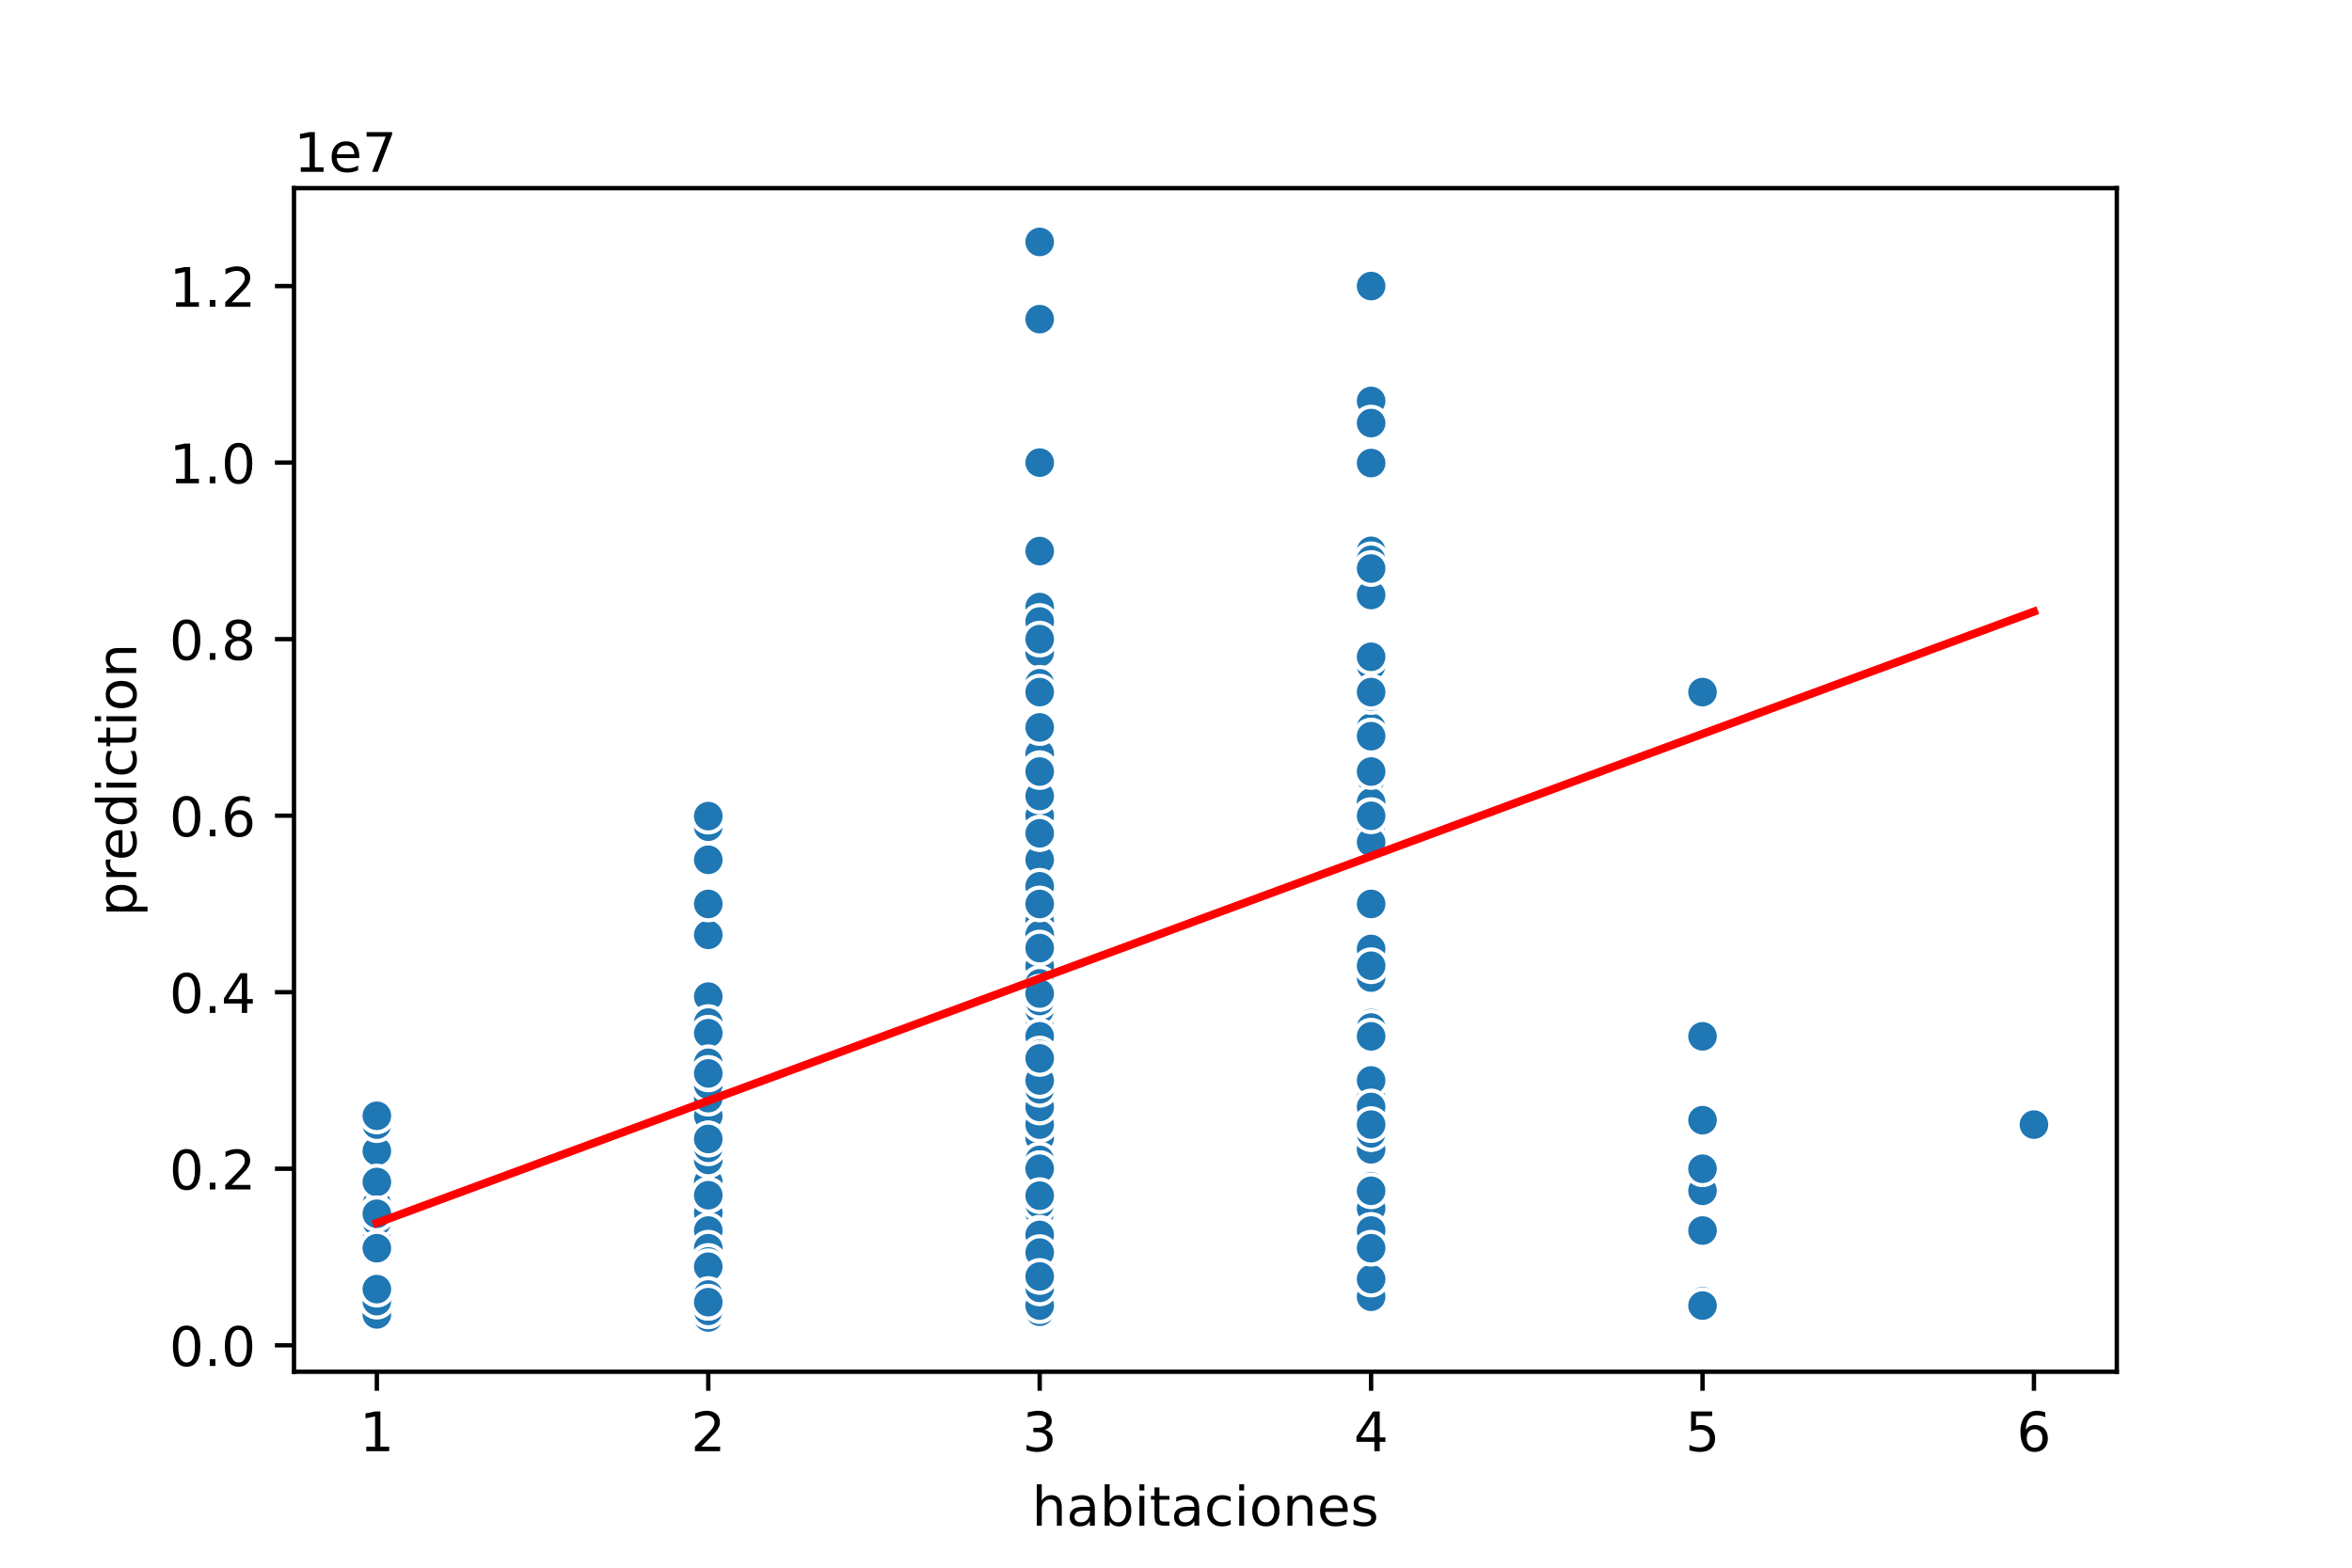 <?xml version="1.0" encoding="utf-8" standalone="no"?>
<!DOCTYPE svg PUBLIC "-//W3C//DTD SVG 1.1//EN"
  "http://www.w3.org/Graphics/SVG/1.1/DTD/svg11.dtd">
<!-- Created with matplotlib (https://matplotlib.org/) -->
<svg height="288pt" version="1.1" viewBox="0 0 432 288" width="432pt" xmlns="http://www.w3.org/2000/svg" xmlns:xlink="http://www.w3.org/1999/xlink">
 <defs>
  <style type="text/css">
*{stroke-linecap:butt;stroke-linejoin:round;}
  </style>
 </defs>
 <g id="figure_1">
  <g id="patch_1">
   <path d="M 0 288 
L 432 288 
L 432 0 
L 0 0 
z
" style="fill:#ffffff;"/>
  </g>
  <g id="axes_1">
   <g id="patch_2">
    <path d="M 54 252 
L 388.8 252 
L 388.8 34.56 
L 54 34.56 
z
" style="fill:#ffffff;"/>
   </g>
   <g id="PathCollection_1">
    <defs>
     <path d="M 0 3 
C 0.796 3 1.559 2.684 2.121 2.121 
C 2.684 1.559 3 0.796 3 0 
C 3 -0.796 2.684 -1.559 2.121 -2.121 
C 1.559 -2.684 0.796 -3 0 -3 
C -0.796 -3 -1.559 -2.684 -2.121 -2.121 
C -2.684 -1.559 -3 -0.796 -3 0 
C -3 0.796 -2.684 1.559 -2.121 2.121 
C -1.559 2.684 -0.796 3 0 3 
z
" id="m1142a8ba5b" style="stroke:#ffffff;stroke-width:0.75;"/>
    </defs>
    <g clip-path="url(#p27d020eb39)">
     <use style="fill:#1f77b4;stroke:#ffffff;stroke-width:0.75;" x="190.964" xlink:href="#m1142a8ba5b" y="221.198"/>
     <use style="fill:#1f77b4;stroke:#ffffff;stroke-width:0.75;" x="69.218" xlink:href="#m1142a8ba5b" y="229.306"/>
     <use style="fill:#1f77b4;stroke:#ffffff;stroke-width:0.75;" x="130.091" xlink:href="#m1142a8ba5b" y="219.576"/>
     <use style="fill:#1f77b4;stroke:#ffffff;stroke-width:0.75;" x="130.091" xlink:href="#m1142a8ba5b" y="233.36"/>
     <use style="fill:#1f77b4;stroke:#ffffff;stroke-width:0.75;" x="190.964" xlink:href="#m1142a8ba5b" y="177.415"/>
     <use style="fill:#1f77b4;stroke:#ffffff;stroke-width:0.75;" x="130.091" xlink:href="#m1142a8ba5b" y="198.504"/>
     <use style="fill:#1f77b4;stroke:#ffffff;stroke-width:0.75;" x="69.218" xlink:href="#m1142a8ba5b" y="226.873"/>
     <use style="fill:#1f77b4;stroke:#ffffff;stroke-width:0.75;" x="130.091" xlink:href="#m1142a8ba5b" y="239.222"/>
     <use style="fill:#1f77b4;stroke:#ffffff;stroke-width:0.75;" x="190.964" xlink:href="#m1142a8ba5b" y="209.036"/>
     <use style="fill:#1f77b4;stroke:#ffffff;stroke-width:0.75;" x="251.836" xlink:href="#m1142a8ba5b" y="84.992"/>
     <use style="fill:#1f77b4;stroke:#ffffff;stroke-width:0.75;" x="312.709" xlink:href="#m1142a8ba5b" y="226.063"/>
     <use style="fill:#1f77b4;stroke:#ffffff;stroke-width:0.75;" x="251.836" xlink:href="#m1142a8ba5b" y="201.739"/>
     <use style="fill:#1f77b4;stroke:#ffffff;stroke-width:0.75;" x="130.091" xlink:href="#m1142a8ba5b" y="226.063"/>
     <use style="fill:#1f77b4;stroke:#ffffff;stroke-width:0.75;" x="69.218" xlink:href="#m1142a8ba5b" y="236.603"/>
     <use style="fill:#1f77b4;stroke:#ffffff;stroke-width:0.75;" x="130.091" xlink:href="#m1142a8ba5b" y="209.243"/>
     <use style="fill:#1f77b4;stroke:#ffffff;stroke-width:0.75;" x="190.964" xlink:href="#m1142a8ba5b" y="101.241"/>
     <use style="fill:#1f77b4;stroke:#ffffff;stroke-width:0.75;" x="130.091" xlink:href="#m1142a8ba5b" y="197.198"/>
     <use style="fill:#1f77b4;stroke:#ffffff;stroke-width:0.75;" x="190.964" xlink:href="#m1142a8ba5b" y="157.955"/>
     <use style="fill:#1f77b4;stroke:#ffffff;stroke-width:0.75;" x="130.091" xlink:href="#m1142a8ba5b" y="232.006"/>
     <use style="fill:#1f77b4;stroke:#ffffff;stroke-width:0.75;" x="190.964" xlink:href="#m1142a8ba5b" y="174.171"/>
     <use style="fill:#1f77b4;stroke:#ffffff;stroke-width:0.75;" x="130.091" xlink:href="#m1142a8ba5b" y="233.667"/>
     <use style="fill:#1f77b4;stroke:#ffffff;stroke-width:0.75;" x="190.964" xlink:href="#m1142a8ba5b" y="222.819"/>
     <use style="fill:#1f77b4;stroke:#ffffff;stroke-width:0.75;" x="251.836" xlink:href="#m1142a8ba5b" y="85.065"/>
     <use style="fill:#1f77b4;stroke:#ffffff;stroke-width:0.75;" x="251.836" xlink:href="#m1142a8ba5b" y="104.691"/>
     <use style="fill:#1f77b4;stroke:#ffffff;stroke-width:0.75;" x="130.091" xlink:href="#m1142a8ba5b" y="239.035"/>
     <use style="fill:#1f77b4;stroke:#ffffff;stroke-width:0.75;" x="130.091" xlink:href="#m1142a8ba5b" y="234.981"/>
     <use style="fill:#1f77b4;stroke:#ffffff;stroke-width:0.75;" x="190.964" xlink:href="#m1142a8ba5b" y="153.091"/>
     <use style="fill:#1f77b4;stroke:#ffffff;stroke-width:0.75;" x="190.964" xlink:href="#m1142a8ba5b" y="195.252"/>
     <use style="fill:#1f77b4;stroke:#ffffff;stroke-width:0.75;" x="251.836" xlink:href="#m1142a8ba5b" y="226.063"/>
     <use style="fill:#1f77b4;stroke:#ffffff;stroke-width:0.75;" x="190.964" xlink:href="#m1142a8ba5b" y="232.63"/>
     <use style="fill:#1f77b4;stroke:#ffffff;stroke-width:0.75;" x="190.964" xlink:href="#m1142a8ba5b" y="157.955"/>
     <use style="fill:#1f77b4;stroke:#ffffff;stroke-width:0.75;" x="130.091" xlink:href="#m1142a8ba5b" y="211.468"/>
     <use style="fill:#1f77b4;stroke:#ffffff;stroke-width:0.75;" x="190.964" xlink:href="#m1142a8ba5b" y="211.095"/>
     <use style="fill:#1f77b4;stroke:#ffffff;stroke-width:0.75;" x="130.091" xlink:href="#m1142a8ba5b" y="238.549"/>
     <use style="fill:#1f77b4;stroke:#ffffff;stroke-width:0.75;" x="190.964" xlink:href="#m1142a8ba5b" y="119.848"/>
     <use style="fill:#1f77b4;stroke:#ffffff;stroke-width:0.75;" x="190.964" xlink:href="#m1142a8ba5b" y="141.739"/>
     <use style="fill:#1f77b4;stroke:#ffffff;stroke-width:0.75;" x="251.836" xlink:href="#m1142a8ba5b" y="187.955"/>
     <use style="fill:#1f77b4;stroke:#ffffff;stroke-width:0.75;" x="130.091" xlink:href="#m1142a8ba5b" y="239.222"/>
     <use style="fill:#1f77b4;stroke:#ffffff;stroke-width:0.75;" x="251.836" xlink:href="#m1142a8ba5b" y="149.847"/>
     <use style="fill:#1f77b4;stroke:#ffffff;stroke-width:0.75;" x="130.091" xlink:href="#m1142a8ba5b" y="226.079"/>
     <use style="fill:#1f77b4;stroke:#ffffff;stroke-width:0.75;" x="130.091" xlink:href="#m1142a8ba5b" y="234.171"/>
     <use style="fill:#1f77b4;stroke:#ffffff;stroke-width:0.75;" x="251.836" xlink:href="#m1142a8ba5b" y="174.334"/>
     <use style="fill:#1f77b4;stroke:#ffffff;stroke-width:0.75;" x="130.091" xlink:href="#m1142a8ba5b" y="228.495"/>
     <use style="fill:#1f77b4;stroke:#ffffff;stroke-width:0.75;" x="251.836" xlink:href="#m1142a8ba5b" y="166.063"/>
     <use style="fill:#1f77b4;stroke:#ffffff;stroke-width:0.75;" x="190.964" xlink:href="#m1142a8ba5b" y="230.927"/>
     <use style="fill:#1f77b4;stroke:#ffffff;stroke-width:0.75;" x="130.091" xlink:href="#m1142a8ba5b" y="222.819"/>
     <use style="fill:#1f77b4;stroke:#ffffff;stroke-width:0.75;" x="190.964" xlink:href="#m1142a8ba5b" y="149.847"/>
     <use style="fill:#1f77b4;stroke:#ffffff;stroke-width:0.75;" x="130.091" xlink:href="#m1142a8ba5b" y="222.009"/>
     <use style="fill:#1f77b4;stroke:#ffffff;stroke-width:0.75;" x="251.836" xlink:href="#m1142a8ba5b" y="204.982"/>
     <use style="fill:#1f77b4;stroke:#ffffff;stroke-width:0.75;" x="251.836" xlink:href="#m1142a8ba5b" y="101.2"/>
     <use style="fill:#1f77b4;stroke:#ffffff;stroke-width:0.75;" x="69.218" xlink:href="#m1142a8ba5b" y="221.198"/>
     <use style="fill:#1f77b4;stroke:#ffffff;stroke-width:0.75;" x="130.091" xlink:href="#m1142a8ba5b" y="234.981"/>
     <use style="fill:#1f77b4;stroke:#ffffff;stroke-width:0.75;" x="190.964" xlink:href="#m1142a8ba5b" y="195.495"/>
     <use style="fill:#1f77b4;stroke:#ffffff;stroke-width:0.75;" x="130.091" xlink:href="#m1142a8ba5b" y="215.522"/>
     <use style="fill:#1f77b4;stroke:#ffffff;stroke-width:0.75;" x="130.091" xlink:href="#m1142a8ba5b" y="238.225"/>
     <use style="fill:#1f77b4;stroke:#ffffff;stroke-width:0.75;" x="190.964" xlink:href="#m1142a8ba5b" y="221.279"/>
     <use style="fill:#1f77b4;stroke:#ffffff;stroke-width:0.75;" x="251.836" xlink:href="#m1142a8ba5b" y="153.091"/>
     <use style="fill:#1f77b4;stroke:#ffffff;stroke-width:0.75;" x="190.964" xlink:href="#m1142a8ba5b" y="111.53"/>
     <use style="fill:#1f77b4;stroke:#ffffff;stroke-width:0.75;" x="373.582" xlink:href="#m1142a8ba5b" y="206.603"/>
     <use style="fill:#1f77b4;stroke:#ffffff;stroke-width:0.75;" x="130.091" xlink:href="#m1142a8ba5b" y="239.181"/>
     <use style="fill:#1f77b4;stroke:#ffffff;stroke-width:0.75;" x="130.091" xlink:href="#m1142a8ba5b" y="197.279"/>
     <use style="fill:#1f77b4;stroke:#ffffff;stroke-width:0.75;" x="251.836" xlink:href="#m1142a8ba5b" y="206.603"/>
     <use style="fill:#1f77b4;stroke:#ffffff;stroke-width:0.75;" x="312.709" xlink:href="#m1142a8ba5b" y="127.145"/>
     <use style="fill:#1f77b4;stroke:#ffffff;stroke-width:0.75;" x="190.964" xlink:href="#m1142a8ba5b" y="221.198"/>
     <use style="fill:#1f77b4;stroke:#ffffff;stroke-width:0.75;" x="130.091" xlink:href="#m1142a8ba5b" y="171.739"/>
     <use style="fill:#1f77b4;stroke:#ffffff;stroke-width:0.75;" x="190.964" xlink:href="#m1142a8ba5b" y="228.495"/>
     <use style="fill:#1f77b4;stroke:#ffffff;stroke-width:0.75;" x="130.091" xlink:href="#m1142a8ba5b" y="236.927"/>
     <use style="fill:#1f77b4;stroke:#ffffff;stroke-width:0.75;" x="190.964" xlink:href="#m1142a8ba5b" y="229.63"/>
     <use style="fill:#1f77b4;stroke:#ffffff;stroke-width:0.75;" x="190.964" xlink:href="#m1142a8ba5b" y="226.873"/>
     <use style="fill:#1f77b4;stroke:#ffffff;stroke-width:0.75;" x="190.964" xlink:href="#m1142a8ba5b" y="184.712"/>
     <use style="fill:#1f77b4;stroke:#ffffff;stroke-width:0.75;" x="130.091" xlink:href="#m1142a8ba5b" y="206.603"/>
     <use style="fill:#1f77b4;stroke:#ffffff;stroke-width:0.75;" x="251.836" xlink:href="#m1142a8ba5b" y="77.239"/>
     <use style="fill:#1f77b4;stroke:#ffffff;stroke-width:0.75;" x="130.091" xlink:href="#m1142a8ba5b" y="225.252"/>
     <use style="fill:#1f77b4;stroke:#ffffff;stroke-width:0.75;" x="190.964" xlink:href="#m1142a8ba5b" y="225.252"/>
     <use style="fill:#1f77b4;stroke:#ffffff;stroke-width:0.75;" x="190.964" xlink:href="#m1142a8ba5b" y="202.549"/>
     <use style="fill:#1f77b4;stroke:#ffffff;stroke-width:0.75;" x="190.964" xlink:href="#m1142a8ba5b" y="198.504"/>
     <use style="fill:#1f77b4;stroke:#ffffff;stroke-width:0.75;" x="312.709" xlink:href="#m1142a8ba5b" y="218.765"/>
     <use style="fill:#1f77b4;stroke:#ffffff;stroke-width:0.75;" x="190.964" xlink:href="#m1142a8ba5b" y="198.495"/>
     <use style="fill:#1f77b4;stroke:#ffffff;stroke-width:0.75;" x="251.836" xlink:href="#m1142a8ba5b" y="206.603"/>
     <use style="fill:#1f77b4;stroke:#ffffff;stroke-width:0.75;" x="130.091" xlink:href="#m1142a8ba5b" y="190.387"/>
     <use style="fill:#1f77b4;stroke:#ffffff;stroke-width:0.75;" x="130.091" xlink:href="#m1142a8ba5b" y="235.792"/>
     <use style="fill:#1f77b4;stroke:#ffffff;stroke-width:0.75;" x="190.964" xlink:href="#m1142a8ba5b" y="138.496"/>
     <use style="fill:#1f77b4;stroke:#ffffff;stroke-width:0.75;" x="130.091" xlink:href="#m1142a8ba5b" y="220.387"/>
     <use style="fill:#1f77b4;stroke:#ffffff;stroke-width:0.75;" x="190.964" xlink:href="#m1142a8ba5b" y="198.504"/>
     <use style="fill:#1f77b4;stroke:#ffffff;stroke-width:0.75;" x="190.964" xlink:href="#m1142a8ba5b" y="214.711"/>
     <use style="fill:#1f77b4;stroke:#ffffff;stroke-width:0.75;" x="251.836" xlink:href="#m1142a8ba5b" y="209.847"/>
     <use style="fill:#1f77b4;stroke:#ffffff;stroke-width:0.75;" x="190.964" xlink:href="#m1142a8ba5b" y="190.387"/>
     <use style="fill:#1f77b4;stroke:#ffffff;stroke-width:0.75;" x="130.091" xlink:href="#m1142a8ba5b" y="239.522"/>
     <use style="fill:#1f77b4;stroke:#ffffff;stroke-width:0.75;" x="69.218" xlink:href="#m1142a8ba5b" y="227.684"/>
     <use style="fill:#1f77b4;stroke:#ffffff;stroke-width:0.75;" x="190.964" xlink:href="#m1142a8ba5b" y="180.658"/>
     <use style="fill:#1f77b4;stroke:#ffffff;stroke-width:0.75;" x="190.964" xlink:href="#m1142a8ba5b" y="133.631"/>
     <use style="fill:#1f77b4;stroke:#ffffff;stroke-width:0.75;" x="251.836" xlink:href="#m1142a8ba5b" y="190.387"/>
     <use style="fill:#1f77b4;stroke:#ffffff;stroke-width:0.75;" x="190.964" xlink:href="#m1142a8ba5b" y="235.792"/>
     <use style="fill:#1f77b4;stroke:#ffffff;stroke-width:0.75;" x="251.836" xlink:href="#m1142a8ba5b" y="133.631"/>
     <use style="fill:#1f77b4;stroke:#ffffff;stroke-width:0.75;" x="251.836" xlink:href="#m1142a8ba5b" y="133.656"/>
     <use style="fill:#1f77b4;stroke:#ffffff;stroke-width:0.75;" x="190.964" xlink:href="#m1142a8ba5b" y="229.306"/>
     <use style="fill:#1f77b4;stroke:#ffffff;stroke-width:0.75;" x="190.964" xlink:href="#m1142a8ba5b" y="209.036"/>
     <use style="fill:#1f77b4;stroke:#ffffff;stroke-width:0.75;" x="190.964" xlink:href="#m1142a8ba5b" y="213.09"/>
     <use style="fill:#1f77b4;stroke:#ffffff;stroke-width:0.75;" x="251.836" xlink:href="#m1142a8ba5b" y="120.659"/>
     <use style="fill:#1f77b4;stroke:#ffffff;stroke-width:0.75;" x="190.964" xlink:href="#m1142a8ba5b" y="204.495"/>
     <use style="fill:#1f77b4;stroke:#ffffff;stroke-width:0.75;" x="130.091" xlink:href="#m1142a8ba5b" y="223.63"/>
     <use style="fill:#1f77b4;stroke:#ffffff;stroke-width:0.75;" x="130.091" xlink:href="#m1142a8ba5b" y="239.068"/>
     <use style="fill:#1f77b4;stroke:#ffffff;stroke-width:0.75;" x="190.964" xlink:href="#m1142a8ba5b" y="182.304"/>
     <use style="fill:#1f77b4;stroke:#ffffff;stroke-width:0.75;" x="130.091" xlink:href="#m1142a8ba5b" y="227.684"/>
     <use style="fill:#1f77b4;stroke:#ffffff;stroke-width:0.75;" x="190.964" xlink:href="#m1142a8ba5b" y="225.605"/>
     <use style="fill:#1f77b4;stroke:#ffffff;stroke-width:0.75;" x="190.964" xlink:href="#m1142a8ba5b" y="206.603"/>
     <use style="fill:#1f77b4;stroke:#ffffff;stroke-width:0.75;" x="190.964" xlink:href="#m1142a8ba5b" y="125.524"/>
     <use style="fill:#1f77b4;stroke:#ffffff;stroke-width:0.75;" x="251.836" xlink:href="#m1142a8ba5b" y="179.589"/>
     <use style="fill:#1f77b4;stroke:#ffffff;stroke-width:0.75;" x="190.964" xlink:href="#m1142a8ba5b" y="170.928"/>
     <use style="fill:#1f77b4;stroke:#ffffff;stroke-width:0.75;" x="130.091" xlink:href="#m1142a8ba5b" y="240.333"/>
     <use style="fill:#1f77b4;stroke:#ffffff;stroke-width:0.75;" x="69.218" xlink:href="#m1142a8ba5b" y="241.468"/>
     <use style="fill:#1f77b4;stroke:#ffffff;stroke-width:0.75;" x="130.091" xlink:href="#m1142a8ba5b" y="190.387"/>
     <use style="fill:#1f77b4;stroke:#ffffff;stroke-width:0.75;" x="190.964" xlink:href="#m1142a8ba5b" y="200.117"/>
     <use style="fill:#1f77b4;stroke:#ffffff;stroke-width:0.75;" x="130.091" xlink:href="#m1142a8ba5b" y="239.222"/>
     <use style="fill:#1f77b4;stroke:#ffffff;stroke-width:0.75;" x="130.091" xlink:href="#m1142a8ba5b" y="227.684"/>
     <use style="fill:#1f77b4;stroke:#ffffff;stroke-width:0.75;" x="130.091" xlink:href="#m1142a8ba5b" y="233.765"/>
     <use style="fill:#1f77b4;stroke:#ffffff;stroke-width:0.75;" x="190.964" xlink:href="#m1142a8ba5b" y="238.225"/>
     <use style="fill:#1f77b4;stroke:#ffffff;stroke-width:0.75;" x="190.964" xlink:href="#m1142a8ba5b" y="234.981"/>
     <use style="fill:#1f77b4;stroke:#ffffff;stroke-width:0.75;" x="69.218" xlink:href="#m1142a8ba5b" y="224.441"/>
     <use style="fill:#1f77b4;stroke:#ffffff;stroke-width:0.75;" x="130.091" xlink:href="#m1142a8ba5b" y="228.333"/>
     <use style="fill:#1f77b4;stroke:#ffffff;stroke-width:0.75;" x="190.964" xlink:href="#m1142a8ba5b" y="206.603"/>
     <use style="fill:#1f77b4;stroke:#ffffff;stroke-width:0.75;" x="190.964" xlink:href="#m1142a8ba5b" y="141.219"/>
     <use style="fill:#1f77b4;stroke:#ffffff;stroke-width:0.75;" x="69.218" xlink:href="#m1142a8ba5b" y="239.035"/>
     <use style="fill:#1f77b4;stroke:#ffffff;stroke-width:0.75;" x="251.836" xlink:href="#m1142a8ba5b" y="198.495"/>
     <use style="fill:#1f77b4;stroke:#ffffff;stroke-width:0.75;" x="130.091" xlink:href="#m1142a8ba5b" y="211.468"/>
     <use style="fill:#1f77b4;stroke:#ffffff;stroke-width:0.75;" x="251.836" xlink:href="#m1142a8ba5b" y="142.956"/>
     <use style="fill:#1f77b4;stroke:#ffffff;stroke-width:0.75;" x="190.964" xlink:href="#m1142a8ba5b" y="182.589"/>
     <use style="fill:#1f77b4;stroke:#ffffff;stroke-width:0.75;" x="130.091" xlink:href="#m1142a8ba5b" y="234.495"/>
     <use style="fill:#1f77b4;stroke:#ffffff;stroke-width:0.75;" x="190.964" xlink:href="#m1142a8ba5b" y="219.576"/>
     <use style="fill:#1f77b4;stroke:#ffffff;stroke-width:0.75;" x="130.091" xlink:href="#m1142a8ba5b" y="234.171"/>
     <use style="fill:#1f77b4;stroke:#ffffff;stroke-width:0.75;" x="130.091" xlink:href="#m1142a8ba5b" y="236.927"/>
     <use style="fill:#1f77b4;stroke:#ffffff;stroke-width:0.75;" x="130.091" xlink:href="#m1142a8ba5b" y="235.792"/>
     <use style="fill:#1f77b4;stroke:#ffffff;stroke-width:0.75;" x="190.964" xlink:href="#m1142a8ba5b" y="217.955"/>
     <use style="fill:#1f77b4;stroke:#ffffff;stroke-width:0.75;" x="190.964" xlink:href="#m1142a8ba5b" y="203.522"/>
     <use style="fill:#1f77b4;stroke:#ffffff;stroke-width:0.75;" x="190.964" xlink:href="#m1142a8ba5b" y="227.684"/>
     <use style="fill:#1f77b4;stroke:#ffffff;stroke-width:0.75;" x="69.218" xlink:href="#m1142a8ba5b" y="222.819"/>
     <use style="fill:#1f77b4;stroke:#ffffff;stroke-width:0.75;" x="190.964" xlink:href="#m1142a8ba5b" y="183.09"/>
     <use style="fill:#1f77b4;stroke:#ffffff;stroke-width:0.75;" x="190.964" xlink:href="#m1142a8ba5b" y="209.847"/>
     <use style="fill:#1f77b4;stroke:#ffffff;stroke-width:0.75;" x="190.964" xlink:href="#m1142a8ba5b" y="120.659"/>
     <use style="fill:#1f77b4;stroke:#ffffff;stroke-width:0.75;" x="190.964" xlink:href="#m1142a8ba5b" y="238.63"/>
     <use style="fill:#1f77b4;stroke:#ffffff;stroke-width:0.75;" x="69.218" xlink:href="#m1142a8ba5b" y="211.468"/>
     <use style="fill:#1f77b4;stroke:#ffffff;stroke-width:0.75;" x="190.964" xlink:href="#m1142a8ba5b" y="183.901"/>
     <use style="fill:#1f77b4;stroke:#ffffff;stroke-width:0.75;" x="190.964" xlink:href="#m1142a8ba5b" y="222.819"/>
     <use style="fill:#1f77b4;stroke:#ffffff;stroke-width:0.75;" x="190.964" xlink:href="#m1142a8ba5b" y="174.171"/>
     <use style="fill:#1f77b4;stroke:#ffffff;stroke-width:0.75;" x="130.091" xlink:href="#m1142a8ba5b" y="240.333"/>
     <use style="fill:#1f77b4;stroke:#ffffff;stroke-width:0.75;" x="190.964" xlink:href="#m1142a8ba5b" y="237.576"/>
     <use style="fill:#1f77b4;stroke:#ffffff;stroke-width:0.75;" x="130.091" xlink:href="#m1142a8ba5b" y="223.63"/>
     <use style="fill:#1f77b4;stroke:#ffffff;stroke-width:0.75;" x="130.091" xlink:href="#m1142a8ba5b" y="235.306"/>
     <use style="fill:#1f77b4;stroke:#ffffff;stroke-width:0.75;" x="190.964" xlink:href="#m1142a8ba5b" y="149.847"/>
     <use style="fill:#1f77b4;stroke:#ffffff;stroke-width:0.75;" x="190.964" xlink:href="#m1142a8ba5b" y="196.874"/>
     <use style="fill:#1f77b4;stroke:#ffffff;stroke-width:0.75;" x="251.836" xlink:href="#m1142a8ba5b" y="109.308"/>
     <use style="fill:#1f77b4;stroke:#ffffff;stroke-width:0.75;" x="190.964" xlink:href="#m1142a8ba5b" y="149.847"/>
     <use style="fill:#1f77b4;stroke:#ffffff;stroke-width:0.75;" x="130.091" xlink:href="#m1142a8ba5b" y="183.09"/>
     <use style="fill:#1f77b4;stroke:#ffffff;stroke-width:0.75;" x="130.091" xlink:href="#m1142a8ba5b" y="231.738"/>
     <use style="fill:#1f77b4;stroke:#ffffff;stroke-width:0.75;" x="190.964" xlink:href="#m1142a8ba5b" y="220.387"/>
     <use style="fill:#1f77b4;stroke:#ffffff;stroke-width:0.75;" x="190.964" xlink:href="#m1142a8ba5b" y="162.82"/>
     <use style="fill:#1f77b4;stroke:#ffffff;stroke-width:0.75;" x="190.964" xlink:href="#m1142a8ba5b" y="232.938"/>
     <use style="fill:#1f77b4;stroke:#ffffff;stroke-width:0.75;" x="251.836" xlink:href="#m1142a8ba5b" y="85.065"/>
     <use style="fill:#1f77b4;stroke:#ffffff;stroke-width:0.75;" x="190.964" xlink:href="#m1142a8ba5b" y="216.171"/>
     <use style="fill:#1f77b4;stroke:#ffffff;stroke-width:0.75;" x="190.964" xlink:href="#m1142a8ba5b" y="183.901"/>
     <use style="fill:#1f77b4;stroke:#ffffff;stroke-width:0.75;" x="130.091" xlink:href="#m1142a8ba5b" y="232.711"/>
     <use style="fill:#1f77b4;stroke:#ffffff;stroke-width:0.75;" x="190.964" xlink:href="#m1142a8ba5b" y="183.09"/>
     <use style="fill:#1f77b4;stroke:#ffffff;stroke-width:0.75;" x="190.964" xlink:href="#m1142a8ba5b" y="231.252"/>
     <use style="fill:#1f77b4;stroke:#ffffff;stroke-width:0.75;" x="130.091" xlink:href="#m1142a8ba5b" y="219.576"/>
     <use style="fill:#1f77b4;stroke:#ffffff;stroke-width:0.75;" x="130.091" xlink:href="#m1142a8ba5b" y="241.695"/>
     <use style="fill:#1f77b4;stroke:#ffffff;stroke-width:0.75;" x="190.964" xlink:href="#m1142a8ba5b" y="177.496"/>
     <use style="fill:#1f77b4;stroke:#ffffff;stroke-width:0.75;" x="251.836" xlink:href="#m1142a8ba5b" y="135.249"/>
     <use style="fill:#1f77b4;stroke:#ffffff;stroke-width:0.75;" x="190.964" xlink:href="#m1142a8ba5b" y="187.144"/>
     <use style="fill:#1f77b4;stroke:#ffffff;stroke-width:0.75;" x="190.964" xlink:href="#m1142a8ba5b" y="182.304"/>
     <use style="fill:#1f77b4;stroke:#ffffff;stroke-width:0.75;" x="130.091" xlink:href="#m1142a8ba5b" y="226.549"/>
     <use style="fill:#1f77b4;stroke:#ffffff;stroke-width:0.75;" x="251.836" xlink:href="#m1142a8ba5b" y="190.387"/>
     <use style="fill:#1f77b4;stroke:#ffffff;stroke-width:0.75;" x="130.091" xlink:href="#m1142a8ba5b" y="236.116"/>
     <use style="fill:#1f77b4;stroke:#ffffff;stroke-width:0.75;" x="190.964" xlink:href="#m1142a8ba5b" y="239.846"/>
     <use style="fill:#1f77b4;stroke:#ffffff;stroke-width:0.75;" x="251.836" xlink:href="#m1142a8ba5b" y="85.065"/>
     <use style="fill:#1f77b4;stroke:#ffffff;stroke-width:0.75;" x="190.964" xlink:href="#m1142a8ba5b" y="206.603"/>
     <use style="fill:#1f77b4;stroke:#ffffff;stroke-width:0.75;" x="130.091" xlink:href="#m1142a8ba5b" y="233.36"/>
     <use style="fill:#1f77b4;stroke:#ffffff;stroke-width:0.75;" x="130.091" xlink:href="#m1142a8ba5b" y="241.468"/>
     <use style="fill:#1f77b4;stroke:#ffffff;stroke-width:0.75;" x="190.964" xlink:href="#m1142a8ba5b" y="209.847"/>
     <use style="fill:#1f77b4;stroke:#ffffff;stroke-width:0.75;" x="130.091" xlink:href="#m1142a8ba5b" y="242.116"/>
     <use style="fill:#1f77b4;stroke:#ffffff;stroke-width:0.75;" x="130.091" xlink:href="#m1142a8ba5b" y="151.874"/>
     <use style="fill:#1f77b4;stroke:#ffffff;stroke-width:0.75;" x="190.964" xlink:href="#m1142a8ba5b" y="239.116"/>
     <use style="fill:#1f77b4;stroke:#ffffff;stroke-width:0.75;" x="130.091" xlink:href="#m1142a8ba5b" y="166.063"/>
     <use style="fill:#1f77b4;stroke:#ffffff;stroke-width:0.75;" x="251.836" xlink:href="#m1142a8ba5b" y="102.844"/>
     <use style="fill:#1f77b4;stroke:#ffffff;stroke-width:0.75;" x="130.091" xlink:href="#m1142a8ba5b" y="240.657"/>
     <use style="fill:#1f77b4;stroke:#ffffff;stroke-width:0.75;" x="190.964" xlink:href="#m1142a8ba5b" y="220.387"/>
     <use style="fill:#1f77b4;stroke:#ffffff;stroke-width:0.75;" x="312.709" xlink:href="#m1142a8ba5b" y="239.035"/>
     <use style="fill:#1f77b4;stroke:#ffffff;stroke-width:0.75;" x="130.091" xlink:href="#m1142a8ba5b" y="217.138"/>
     <use style="fill:#1f77b4;stroke:#ffffff;stroke-width:0.75;" x="190.964" xlink:href="#m1142a8ba5b" y="220.859"/>
     <use style="fill:#1f77b4;stroke:#ffffff;stroke-width:0.75;" x="251.836" xlink:href="#m1142a8ba5b" y="217.955"/>
     <use style="fill:#1f77b4;stroke:#ffffff;stroke-width:0.75;" x="190.964" xlink:href="#m1142a8ba5b" y="204.982"/>
     <use style="fill:#1f77b4;stroke:#ffffff;stroke-width:0.75;" x="190.964" xlink:href="#m1142a8ba5b" y="226.549"/>
     <use style="fill:#1f77b4;stroke:#ffffff;stroke-width:0.75;" x="130.091" xlink:href="#m1142a8ba5b" y="228.495"/>
     <use style="fill:#1f77b4;stroke:#ffffff;stroke-width:0.75;" x="251.836" xlink:href="#m1142a8ba5b" y="177.415"/>
     <use style="fill:#1f77b4;stroke:#ffffff;stroke-width:0.75;" x="190.964" xlink:href="#m1142a8ba5b" y="194.441"/>
     <use style="fill:#1f77b4;stroke:#ffffff;stroke-width:0.75;" x="312.709" xlink:href="#m1142a8ba5b" y="190.387"/>
     <use style="fill:#1f77b4;stroke:#ffffff;stroke-width:0.75;" x="190.964" xlink:href="#m1142a8ba5b" y="198.495"/>
     <use style="fill:#1f77b4;stroke:#ffffff;stroke-width:0.75;" x="251.836" xlink:href="#m1142a8ba5b" y="204.982"/>
     <use style="fill:#1f77b4;stroke:#ffffff;stroke-width:0.75;" x="69.218" xlink:href="#m1142a8ba5b" y="222.827"/>
     <use style="fill:#1f77b4;stroke:#ffffff;stroke-width:0.75;" x="130.091" xlink:href="#m1142a8ba5b" y="231.738"/>
     <use style="fill:#1f77b4;stroke:#ffffff;stroke-width:0.75;" x="190.964" xlink:href="#m1142a8ba5b" y="236.603"/>
     <use style="fill:#1f77b4;stroke:#ffffff;stroke-width:0.75;" x="69.218" xlink:href="#m1142a8ba5b" y="206.603"/>
     <use style="fill:#1f77b4;stroke:#ffffff;stroke-width:0.75;" x="190.964" xlink:href="#m1142a8ba5b" y="237.446"/>
     <use style="fill:#1f77b4;stroke:#ffffff;stroke-width:0.75;" x="130.091" xlink:href="#m1142a8ba5b" y="237.738"/>
     <use style="fill:#1f77b4;stroke:#ffffff;stroke-width:0.75;" x="190.964" xlink:href="#m1142a8ba5b" y="224.441"/>
     <use style="fill:#1f77b4;stroke:#ffffff;stroke-width:0.75;" x="190.964" xlink:href="#m1142a8ba5b" y="214.005"/>
     <use style="fill:#1f77b4;stroke:#ffffff;stroke-width:0.75;" x="190.964" xlink:href="#m1142a8ba5b" y="223.63"/>
     <use style="fill:#1f77b4;stroke:#ffffff;stroke-width:0.75;" x="251.836" xlink:href="#m1142a8ba5b" y="73.658"/>
     <use style="fill:#1f77b4;stroke:#ffffff;stroke-width:0.75;" x="251.836" xlink:href="#m1142a8ba5b" y="135.245"/>
     <use style="fill:#1f77b4;stroke:#ffffff;stroke-width:0.75;" x="251.836" xlink:href="#m1142a8ba5b" y="109.308"/>
     <use style="fill:#1f77b4;stroke:#ffffff;stroke-width:0.75;" x="190.964" xlink:href="#m1142a8ba5b" y="213.901"/>
     <use style="fill:#1f77b4;stroke:#ffffff;stroke-width:0.75;" x="130.091" xlink:href="#m1142a8ba5b" y="232.711"/>
     <use style="fill:#1f77b4;stroke:#ffffff;stroke-width:0.75;" x="130.091" xlink:href="#m1142a8ba5b" y="229.306"/>
     <use style="fill:#1f77b4;stroke:#ffffff;stroke-width:0.75;" x="251.836" xlink:href="#m1142a8ba5b" y="211.144"/>
     <use style="fill:#1f77b4;stroke:#ffffff;stroke-width:0.75;" x="190.964" xlink:href="#m1142a8ba5b" y="211.468"/>
     <use style="fill:#1f77b4;stroke:#ffffff;stroke-width:0.75;" x="190.964" xlink:href="#m1142a8ba5b" y="211.468"/>
     <use style="fill:#1f77b4;stroke:#ffffff;stroke-width:0.75;" x="190.964" xlink:href="#m1142a8ba5b" y="180.658"/>
     <use style="fill:#1f77b4;stroke:#ffffff;stroke-width:0.75;" x="251.836" xlink:href="#m1142a8ba5b" y="222.009"/>
     <use style="fill:#1f77b4;stroke:#ffffff;stroke-width:0.75;" x="130.091" xlink:href="#m1142a8ba5b" y="208.225"/>
     <use style="fill:#1f77b4;stroke:#ffffff;stroke-width:0.75;" x="130.091" xlink:href="#m1142a8ba5b" y="237.738"/>
     <use style="fill:#1f77b4;stroke:#ffffff;stroke-width:0.75;" x="130.091" xlink:href="#m1142a8ba5b" y="230.927"/>
     <use style="fill:#1f77b4;stroke:#ffffff;stroke-width:0.75;" x="130.091" xlink:href="#m1142a8ba5b" y="240.981"/>
     <use style="fill:#1f77b4;stroke:#ffffff;stroke-width:0.75;" x="190.964" xlink:href="#m1142a8ba5b" y="218.765"/>
     <use style="fill:#1f77b4;stroke:#ffffff;stroke-width:0.75;" x="190.964" xlink:href="#m1142a8ba5b" y="183.901"/>
     <use style="fill:#1f77b4;stroke:#ffffff;stroke-width:0.75;" x="251.836" xlink:href="#m1142a8ba5b" y="226.063"/>
     <use style="fill:#1f77b4;stroke:#ffffff;stroke-width:0.75;" x="130.091" xlink:href="#m1142a8ba5b" y="238.711"/>
     <use style="fill:#1f77b4;stroke:#ffffff;stroke-width:0.75;" x="190.964" xlink:href="#m1142a8ba5b" y="194.441"/>
     <use style="fill:#1f77b4;stroke:#ffffff;stroke-width:0.75;" x="190.964" xlink:href="#m1142a8ba5b" y="58.633"/>
     <use style="fill:#1f77b4;stroke:#ffffff;stroke-width:0.75;" x="312.709" xlink:href="#m1142a8ba5b" y="214.711"/>
     <use style="fill:#1f77b4;stroke:#ffffff;stroke-width:0.75;" x="251.836" xlink:href="#m1142a8ba5b" y="120.659"/>
     <use style="fill:#1f77b4;stroke:#ffffff;stroke-width:0.75;" x="190.964" xlink:href="#m1142a8ba5b" y="182.304"/>
     <use style="fill:#1f77b4;stroke:#ffffff;stroke-width:0.75;" x="130.091" xlink:href="#m1142a8ba5b" y="226.859"/>
     <use style="fill:#1f77b4;stroke:#ffffff;stroke-width:0.75;" x="251.836" xlink:href="#m1142a8ba5b" y="147.415"/>
     <use style="fill:#1f77b4;stroke:#ffffff;stroke-width:0.75;" x="312.709" xlink:href="#m1142a8ba5b" y="190.387"/>
     <use style="fill:#1f77b4;stroke:#ffffff;stroke-width:0.75;" x="190.964" xlink:href="#m1142a8ba5b" y="234.495"/>
     <use style="fill:#1f77b4;stroke:#ffffff;stroke-width:0.75;" x="130.091" xlink:href="#m1142a8ba5b" y="237.414"/>
     <use style="fill:#1f77b4;stroke:#ffffff;stroke-width:0.75;" x="130.091" xlink:href="#m1142a8ba5b" y="223.63"/>
     <use style="fill:#1f77b4;stroke:#ffffff;stroke-width:0.75;" x="251.836" xlink:href="#m1142a8ba5b" y="85.065"/>
     <use style="fill:#1f77b4;stroke:#ffffff;stroke-width:0.75;" x="251.836" xlink:href="#m1142a8ba5b" y="122.28"/>
     <use style="fill:#1f77b4;stroke:#ffffff;stroke-width:0.75;" x="190.964" xlink:href="#m1142a8ba5b" y="226.063"/>
     <use style="fill:#1f77b4;stroke:#ffffff;stroke-width:0.75;" x="190.964" xlink:href="#m1142a8ba5b" y="217.955"/>
     <use style="fill:#1f77b4;stroke:#ffffff;stroke-width:0.75;" x="130.091" xlink:href="#m1142a8ba5b" y="203.36"/>
     <use style="fill:#1f77b4;stroke:#ffffff;stroke-width:0.75;" x="130.091" xlink:href="#m1142a8ba5b" y="241.63"/>
     <use style="fill:#1f77b4;stroke:#ffffff;stroke-width:0.75;" x="190.964" xlink:href="#m1142a8ba5b" y="195.252"/>
     <use style="fill:#1f77b4;stroke:#ffffff;stroke-width:0.75;" x="190.964" xlink:href="#m1142a8ba5b" y="223.792"/>
     <use style="fill:#1f77b4;stroke:#ffffff;stroke-width:0.75;" x="312.709" xlink:href="#m1142a8ba5b" y="127.145"/>
     <use style="fill:#1f77b4;stroke:#ffffff;stroke-width:0.75;" x="130.091" xlink:href="#m1142a8ba5b" y="228.495"/>
     <use style="fill:#1f77b4;stroke:#ffffff;stroke-width:0.75;" x="130.091" xlink:href="#m1142a8ba5b" y="239.846"/>
     <use style="fill:#1f77b4;stroke:#ffffff;stroke-width:0.75;" x="130.091" xlink:href="#m1142a8ba5b" y="226.063"/>
     <use style="fill:#1f77b4;stroke:#ffffff;stroke-width:0.75;" x="251.836" xlink:href="#m1142a8ba5b" y="77.725"/>
     <use style="fill:#1f77b4;stroke:#ffffff;stroke-width:0.75;" x="190.964" xlink:href="#m1142a8ba5b" y="200.117"/>
     <use style="fill:#1f77b4;stroke:#ffffff;stroke-width:0.75;" x="130.091" xlink:href="#m1142a8ba5b" y="229.468"/>
     <use style="fill:#1f77b4;stroke:#ffffff;stroke-width:0.75;" x="130.091" xlink:href="#m1142a8ba5b" y="239.222"/>
     <use style="fill:#1f77b4;stroke:#ffffff;stroke-width:0.75;" x="312.709" xlink:href="#m1142a8ba5b" y="239.846"/>
     <use style="fill:#1f77b4;stroke:#ffffff;stroke-width:0.75;" x="130.091" xlink:href="#m1142a8ba5b" y="188.766"/>
     <use style="fill:#1f77b4;stroke:#ffffff;stroke-width:0.75;" x="130.091" xlink:href="#m1142a8ba5b" y="227.684"/>
     <use style="fill:#1f77b4;stroke:#ffffff;stroke-width:0.75;" x="130.091" xlink:href="#m1142a8ba5b" y="239.846"/>
     <use style="fill:#1f77b4;stroke:#ffffff;stroke-width:0.75;" x="130.091" xlink:href="#m1142a8ba5b" y="226.873"/>
     <use style="fill:#1f77b4;stroke:#ffffff;stroke-width:0.75;" x="190.964" xlink:href="#m1142a8ba5b" y="214.711"/>
     <use style="fill:#1f77b4;stroke:#ffffff;stroke-width:0.75;" x="190.964" xlink:href="#m1142a8ba5b" y="226.225"/>
     <use style="fill:#1f77b4;stroke:#ffffff;stroke-width:0.75;" x="190.964" xlink:href="#m1142a8ba5b" y="189.577"/>
     <use style="fill:#1f77b4;stroke:#ffffff;stroke-width:0.75;" x="190.964" xlink:href="#m1142a8ba5b" y="234.495"/>
     <use style="fill:#1f77b4;stroke:#ffffff;stroke-width:0.75;" x="190.964" xlink:href="#m1142a8ba5b" y="114.172"/>
     <use style="fill:#1f77b4;stroke:#ffffff;stroke-width:0.75;" x="69.218" xlink:href="#m1142a8ba5b" y="204.982"/>
     <use style="fill:#1f77b4;stroke:#ffffff;stroke-width:0.75;" x="190.964" xlink:href="#m1142a8ba5b" y="167.685"/>
     <use style="fill:#1f77b4;stroke:#ffffff;stroke-width:0.75;" x="130.091" xlink:href="#m1142a8ba5b" y="208.225"/>
     <use style="fill:#1f77b4;stroke:#ffffff;stroke-width:0.75;" x="190.964" xlink:href="#m1142a8ba5b" y="237.414"/>
     <use style="fill:#1f77b4;stroke:#ffffff;stroke-width:0.75;" x="190.964" xlink:href="#m1142a8ba5b" y="167.685"/>
     <use style="fill:#1f77b4;stroke:#ffffff;stroke-width:0.75;" x="190.964" xlink:href="#m1142a8ba5b" y="187.144"/>
     <use style="fill:#1f77b4;stroke:#ffffff;stroke-width:0.75;" x="190.964" xlink:href="#m1142a8ba5b" y="229.306"/>
     <use style="fill:#1f77b4;stroke:#ffffff;stroke-width:0.75;" x="251.836" xlink:href="#m1142a8ba5b" y="127.145"/>
     <use style="fill:#1f77b4;stroke:#ffffff;stroke-width:0.75;" x="190.964" xlink:href="#m1142a8ba5b" y="209.847"/>
     <use style="fill:#1f77b4;stroke:#ffffff;stroke-width:0.75;" x="251.836" xlink:href="#m1142a8ba5b" y="141.739"/>
     <use style="fill:#1f77b4;stroke:#ffffff;stroke-width:0.75;" x="190.964" xlink:href="#m1142a8ba5b" y="119.848"/>
     <use style="fill:#1f77b4;stroke:#ffffff;stroke-width:0.75;" x="190.964" xlink:href="#m1142a8ba5b" y="222.819"/>
     <use style="fill:#1f77b4;stroke:#ffffff;stroke-width:0.75;" x="190.964" xlink:href="#m1142a8ba5b" y="210.82"/>
     <use style="fill:#1f77b4;stroke:#ffffff;stroke-width:0.75;" x="190.964" xlink:href="#m1142a8ba5b" y="231.252"/>
     <use style="fill:#1f77b4;stroke:#ffffff;stroke-width:0.75;" x="190.964" xlink:href="#m1142a8ba5b" y="196.549"/>
     <use style="fill:#1f77b4;stroke:#ffffff;stroke-width:0.75;" x="190.964" xlink:href="#m1142a8ba5b" y="117.416"/>
     <use style="fill:#1f77b4;stroke:#ffffff;stroke-width:0.75;" x="190.964" xlink:href="#m1142a8ba5b" y="185.523"/>
     <use style="fill:#1f77b4;stroke:#ffffff;stroke-width:0.75;" x="130.091" xlink:href="#m1142a8ba5b" y="233.36"/>
     <use style="fill:#1f77b4;stroke:#ffffff;stroke-width:0.75;" x="251.836" xlink:href="#m1142a8ba5b" y="149.847"/>
     <use style="fill:#1f77b4;stroke:#ffffff;stroke-width:0.75;" x="130.091" xlink:href="#m1142a8ba5b" y="213.09"/>
     <use style="fill:#1f77b4;stroke:#ffffff;stroke-width:0.75;" x="130.091" xlink:href="#m1142a8ba5b" y="235.792"/>
     <use style="fill:#1f77b4;stroke:#ffffff;stroke-width:0.75;" x="130.091" xlink:href="#m1142a8ba5b" y="189.263"/>
     <use style="fill:#1f77b4;stroke:#ffffff;stroke-width:0.75;" x="190.964" xlink:href="#m1142a8ba5b" y="209.847"/>
     <use style="fill:#1f77b4;stroke:#ffffff;stroke-width:0.75;" x="190.964" xlink:href="#m1142a8ba5b" y="237.414"/>
     <use style="fill:#1f77b4;stroke:#ffffff;stroke-width:0.75;" x="190.964" xlink:href="#m1142a8ba5b" y="153.091"/>
     <use style="fill:#1f77b4;stroke:#ffffff;stroke-width:0.75;" x="130.091" xlink:href="#m1142a8ba5b" y="231.252"/>
     <use style="fill:#1f77b4;stroke:#ffffff;stroke-width:0.75;" x="130.091" xlink:href="#m1142a8ba5b" y="198.901"/>
     <use style="fill:#1f77b4;stroke:#ffffff;stroke-width:0.75;" x="130.091" xlink:href="#m1142a8ba5b" y="239.222"/>
     <use style="fill:#1f77b4;stroke:#ffffff;stroke-width:0.75;" x="130.091" xlink:href="#m1142a8ba5b" y="234.981"/>
     <use style="fill:#1f77b4;stroke:#ffffff;stroke-width:0.75;" x="190.964" xlink:href="#m1142a8ba5b" y="146.231"/>
     <use style="fill:#1f77b4;stroke:#ffffff;stroke-width:0.75;" x="190.964" xlink:href="#m1142a8ba5b" y="153.091"/>
     <use style="fill:#1f77b4;stroke:#ffffff;stroke-width:0.75;" x="130.091" xlink:href="#m1142a8ba5b" y="240.981"/>
     <use style="fill:#1f77b4;stroke:#ffffff;stroke-width:0.75;" x="130.091" xlink:href="#m1142a8ba5b" y="210.864"/>
     <use style="fill:#1f77b4;stroke:#ffffff;stroke-width:0.75;" x="190.964" xlink:href="#m1142a8ba5b" y="84.984"/>
     <use style="fill:#1f77b4;stroke:#ffffff;stroke-width:0.75;" x="190.964" xlink:href="#m1142a8ba5b" y="196.063"/>
     <use style="fill:#1f77b4;stroke:#ffffff;stroke-width:0.75;" x="130.091" xlink:href="#m1142a8ba5b" y="236.603"/>
     <use style="fill:#1f77b4;stroke:#ffffff;stroke-width:0.75;" x="251.836" xlink:href="#m1142a8ba5b" y="226.063"/>
     <use style="fill:#1f77b4;stroke:#ffffff;stroke-width:0.75;" x="190.964" xlink:href="#m1142a8ba5b" y="172.658"/>
     <use style="fill:#1f77b4;stroke:#ffffff;stroke-width:0.75;" x="190.964" xlink:href="#m1142a8ba5b" y="234.171"/>
     <use style="fill:#1f77b4;stroke:#ffffff;stroke-width:0.75;" x="130.091" xlink:href="#m1142a8ba5b" y="231.738"/>
     <use style="fill:#1f77b4;stroke:#ffffff;stroke-width:0.75;" x="130.091" xlink:href="#m1142a8ba5b" y="232.387"/>
     <use style="fill:#1f77b4;stroke:#ffffff;stroke-width:0.75;" x="190.964" xlink:href="#m1142a8ba5b" y="222.819"/>
     <use style="fill:#1f77b4;stroke:#ffffff;stroke-width:0.75;" x="190.964" xlink:href="#m1142a8ba5b" y="210.171"/>
     <use style="fill:#1f77b4;stroke:#ffffff;stroke-width:0.75;" x="130.091" xlink:href="#m1142a8ba5b" y="220.387"/>
     <use style="fill:#1f77b4;stroke:#ffffff;stroke-width:0.75;" x="190.964" xlink:href="#m1142a8ba5b" y="240.981"/>
     <use style="fill:#1f77b4;stroke:#ffffff;stroke-width:0.75;" x="130.091" xlink:href="#m1142a8ba5b" y="204.982"/>
     <use style="fill:#1f77b4;stroke:#ffffff;stroke-width:0.75;" x="190.964" xlink:href="#m1142a8ba5b" y="190.387"/>
     <use style="fill:#1f77b4;stroke:#ffffff;stroke-width:0.75;" x="130.091" xlink:href="#m1142a8ba5b" y="241.468"/>
     <use style="fill:#1f77b4;stroke:#ffffff;stroke-width:0.75;" x="190.964" xlink:href="#m1142a8ba5b" y="234.171"/>
     <use style="fill:#1f77b4;stroke:#ffffff;stroke-width:0.75;" x="130.091" xlink:href="#m1142a8ba5b" y="187.858"/>
     <use style="fill:#1f77b4;stroke:#ffffff;stroke-width:0.75;" x="190.964" xlink:href="#m1142a8ba5b" y="228.495"/>
     <use style="fill:#1f77b4;stroke:#ffffff;stroke-width:0.75;" x="190.964" xlink:href="#m1142a8ba5b" y="209.036"/>
     <use style="fill:#1f77b4;stroke:#ffffff;stroke-width:0.75;" x="130.091" xlink:href="#m1142a8ba5b" y="233.846"/>
     <use style="fill:#1f77b4;stroke:#ffffff;stroke-width:0.75;" x="130.091" xlink:href="#m1142a8ba5b" y="236.279"/>
     <use style="fill:#1f77b4;stroke:#ffffff;stroke-width:0.75;" x="190.964" xlink:href="#m1142a8ba5b" y="198.504"/>
     <use style="fill:#1f77b4;stroke:#ffffff;stroke-width:0.75;" x="251.836" xlink:href="#m1142a8ba5b" y="238.225"/>
     <use style="fill:#1f77b4;stroke:#ffffff;stroke-width:0.75;" x="130.091" xlink:href="#m1142a8ba5b" y="227.684"/>
     <use style="fill:#1f77b4;stroke:#ffffff;stroke-width:0.75;" x="69.218" xlink:href="#m1142a8ba5b" y="217.144"/>
     <use style="fill:#1f77b4;stroke:#ffffff;stroke-width:0.75;" x="251.836" xlink:href="#m1142a8ba5b" y="217.955"/>
     <use style="fill:#1f77b4;stroke:#ffffff;stroke-width:0.75;" x="130.091" xlink:href="#m1142a8ba5b" y="238.225"/>
     <use style="fill:#1f77b4;stroke:#ffffff;stroke-width:0.75;" x="251.836" xlink:href="#m1142a8ba5b" y="203.36"/>
     <use style="fill:#1f77b4;stroke:#ffffff;stroke-width:0.75;" x="190.964" xlink:href="#m1142a8ba5b" y="227.684"/>
     <use style="fill:#1f77b4;stroke:#ffffff;stroke-width:0.75;" x="190.964" xlink:href="#m1142a8ba5b" y="230.035"/>
     <use style="fill:#1f77b4;stroke:#ffffff;stroke-width:0.75;" x="190.964" xlink:href="#m1142a8ba5b" y="196.874"/>
     <use style="fill:#1f77b4;stroke:#ffffff;stroke-width:0.75;" x="190.964" xlink:href="#m1142a8ba5b" y="182.304"/>
     <use style="fill:#1f77b4;stroke:#ffffff;stroke-width:0.75;" x="190.964" xlink:href="#m1142a8ba5b" y="217.063"/>
     <use style="fill:#1f77b4;stroke:#ffffff;stroke-width:0.75;" x="190.964" xlink:href="#m1142a8ba5b" y="214.736"/>
     <use style="fill:#1f77b4;stroke:#ffffff;stroke-width:0.75;" x="130.091" xlink:href="#m1142a8ba5b" y="238.225"/>
     <use style="fill:#1f77b4;stroke:#ffffff;stroke-width:0.75;" x="251.836" xlink:href="#m1142a8ba5b" y="127.956"/>
     <use style="fill:#1f77b4;stroke:#ffffff;stroke-width:0.75;" x="190.964" xlink:href="#m1142a8ba5b" y="169.307"/>
     <use style="fill:#1f77b4;stroke:#ffffff;stroke-width:0.75;" x="190.964" xlink:href="#m1142a8ba5b" y="125.524"/>
     <use style="fill:#1f77b4;stroke:#ffffff;stroke-width:0.75;" x="312.709" xlink:href="#m1142a8ba5b" y="205.793"/>
     <use style="fill:#1f77b4;stroke:#ffffff;stroke-width:0.75;" x="190.964" xlink:href="#m1142a8ba5b" y="229.306"/>
     <use style="fill:#1f77b4;stroke:#ffffff;stroke-width:0.75;" x="130.091" xlink:href="#m1142a8ba5b" y="232.711"/>
     <use style="fill:#1f77b4;stroke:#ffffff;stroke-width:0.75;" x="190.964" xlink:href="#m1142a8ba5b" y="44.444"/>
     <use style="fill:#1f77b4;stroke:#ffffff;stroke-width:0.75;" x="130.091" xlink:href="#m1142a8ba5b" y="240.981"/>
     <use style="fill:#1f77b4;stroke:#ffffff;stroke-width:0.75;" x="190.964" xlink:href="#m1142a8ba5b" y="193.631"/>
     <use style="fill:#1f77b4;stroke:#ffffff;stroke-width:0.75;" x="190.964" xlink:href="#m1142a8ba5b" y="214.792"/>
     <use style="fill:#1f77b4;stroke:#ffffff;stroke-width:0.75;" x="190.964" xlink:href="#m1142a8ba5b" y="233.36"/>
     <use style="fill:#1f77b4;stroke:#ffffff;stroke-width:0.75;" x="130.091" xlink:href="#m1142a8ba5b" y="237.252"/>
     <use style="fill:#1f77b4;stroke:#ffffff;stroke-width:0.75;" x="251.836" xlink:href="#m1142a8ba5b" y="208.225"/>
     <use style="fill:#1f77b4;stroke:#ffffff;stroke-width:0.75;" x="69.218" xlink:href="#m1142a8ba5b" y="222.982"/>
     <use style="fill:#1f77b4;stroke:#ffffff;stroke-width:0.75;" x="251.836" xlink:href="#m1142a8ba5b" y="188.766"/>
     <use style="fill:#1f77b4;stroke:#ffffff;stroke-width:0.75;" x="190.964" xlink:href="#m1142a8ba5b" y="206.603"/>
     <use style="fill:#1f77b4;stroke:#ffffff;stroke-width:0.75;" x="190.964" xlink:href="#m1142a8ba5b" y="214.005"/>
     <use style="fill:#1f77b4;stroke:#ffffff;stroke-width:0.75;" x="190.964" xlink:href="#m1142a8ba5b" y="171.739"/>
     <use style="fill:#1f77b4;stroke:#ffffff;stroke-width:0.75;" x="69.218" xlink:href="#m1142a8ba5b" y="229.306"/>
     <use style="fill:#1f77b4;stroke:#ffffff;stroke-width:0.75;" x="130.091" xlink:href="#m1142a8ba5b" y="222.819"/>
     <use style="fill:#1f77b4;stroke:#ffffff;stroke-width:0.75;" x="130.091" xlink:href="#m1142a8ba5b" y="239.222"/>
     <use style="fill:#1f77b4;stroke:#ffffff;stroke-width:0.75;" x="190.964" xlink:href="#m1142a8ba5b" y="224.603"/>
     <use style="fill:#1f77b4;stroke:#ffffff;stroke-width:0.75;" x="130.091" xlink:href="#m1142a8ba5b" y="227.684"/>
     <use style="fill:#1f77b4;stroke:#ffffff;stroke-width:0.75;" x="69.218" xlink:href="#m1142a8ba5b" y="204.982"/>
     <use style="fill:#1f77b4;stroke:#ffffff;stroke-width:0.75;" x="190.964" xlink:href="#m1142a8ba5b" y="203.36"/>
     <use style="fill:#1f77b4;stroke:#ffffff;stroke-width:0.75;" x="130.091" xlink:href="#m1142a8ba5b" y="200.928"/>
     <use style="fill:#1f77b4;stroke:#ffffff;stroke-width:0.75;" x="190.964" xlink:href="#m1142a8ba5b" y="226.549"/>
     <use style="fill:#1f77b4;stroke:#ffffff;stroke-width:0.75;" x="190.964" xlink:href="#m1142a8ba5b" y="226.225"/>
     <use style="fill:#1f77b4;stroke:#ffffff;stroke-width:0.75;" x="251.836" xlink:href="#m1142a8ba5b" y="127.145"/>
     <use style="fill:#1f77b4;stroke:#ffffff;stroke-width:0.75;" x="130.091" xlink:href="#m1142a8ba5b" y="238.225"/>
     <use style="fill:#1f77b4;stroke:#ffffff;stroke-width:0.75;" x="130.091" xlink:href="#m1142a8ba5b" y="219.576"/>
     <use style="fill:#1f77b4;stroke:#ffffff;stroke-width:0.75;" x="130.091" xlink:href="#m1142a8ba5b" y="242.035"/>
     <use style="fill:#1f77b4;stroke:#ffffff;stroke-width:0.75;" x="130.091" xlink:href="#m1142a8ba5b" y="239.36"/>
     <use style="fill:#1f77b4;stroke:#ffffff;stroke-width:0.75;" x="251.836" xlink:href="#m1142a8ba5b" y="208.225"/>
     <use style="fill:#1f77b4;stroke:#ffffff;stroke-width:0.75;" x="190.964" xlink:href="#m1142a8ba5b" y="133.631"/>
     <use style="fill:#1f77b4;stroke:#ffffff;stroke-width:0.75;" x="130.091" xlink:href="#m1142a8ba5b" y="201.739"/>
     <use style="fill:#1f77b4;stroke:#ffffff;stroke-width:0.75;" x="190.964" xlink:href="#m1142a8ba5b" y="236.603"/>
     <use style="fill:#1f77b4;stroke:#ffffff;stroke-width:0.75;" x="190.964" xlink:href="#m1142a8ba5b" y="200.117"/>
     <use style="fill:#1f77b4;stroke:#ffffff;stroke-width:0.75;" x="130.091" xlink:href="#m1142a8ba5b" y="234.171"/>
     <use style="fill:#1f77b4;stroke:#ffffff;stroke-width:0.75;" x="190.964" xlink:href="#m1142a8ba5b" y="127.145"/>
     <use style="fill:#1f77b4;stroke:#ffffff;stroke-width:0.75;" x="190.964" xlink:href="#m1142a8ba5b" y="222.819"/>
     <use style="fill:#1f77b4;stroke:#ffffff;stroke-width:0.75;" x="251.836" xlink:href="#m1142a8ba5b" y="206.603"/>
     <use style="fill:#1f77b4;stroke:#ffffff;stroke-width:0.75;" x="251.836" xlink:href="#m1142a8ba5b" y="52.552"/>
     <use style="fill:#1f77b4;stroke:#ffffff;stroke-width:0.75;" x="130.091" xlink:href="#m1142a8ba5b" y="226.063"/>
     <use style="fill:#1f77b4;stroke:#ffffff;stroke-width:0.75;" x="190.964" xlink:href="#m1142a8ba5b" y="218.765"/>
     <use style="fill:#1f77b4;stroke:#ffffff;stroke-width:0.75;" x="130.091" xlink:href="#m1142a8ba5b" y="239.684"/>
     <use style="fill:#1f77b4;stroke:#ffffff;stroke-width:0.75;" x="251.836" xlink:href="#m1142a8ba5b" y="190.387"/>
     <use style="fill:#1f77b4;stroke:#ffffff;stroke-width:0.75;" x="251.836" xlink:href="#m1142a8ba5b" y="120.659"/>
     <use style="fill:#1f77b4;stroke:#ffffff;stroke-width:0.75;" x="130.091" xlink:href="#m1142a8ba5b" y="149.929"/>
     <use style="fill:#1f77b4;stroke:#ffffff;stroke-width:0.75;" x="190.964" xlink:href="#m1142a8ba5b" y="214.736"/>
     <use style="fill:#1f77b4;stroke:#ffffff;stroke-width:0.75;" x="251.836" xlink:href="#m1142a8ba5b" y="154.712"/>
     <use style="fill:#1f77b4;stroke:#ffffff;stroke-width:0.75;" x="130.091" xlink:href="#m1142a8ba5b" y="199.306"/>
     <use style="fill:#1f77b4;stroke:#ffffff;stroke-width:0.75;" x="251.836" xlink:href="#m1142a8ba5b" y="149.872"/>
     <use style="fill:#1f77b4;stroke:#ffffff;stroke-width:0.75;" x="190.964" xlink:href="#m1142a8ba5b" y="221.198"/>
     <use style="fill:#1f77b4;stroke:#ffffff;stroke-width:0.75;" x="130.091" xlink:href="#m1142a8ba5b" y="219.576"/>
     <use style="fill:#1f77b4;stroke:#ffffff;stroke-width:0.75;" x="190.964" xlink:href="#m1142a8ba5b" y="228.495"/>
     <use style="fill:#1f77b4;stroke:#ffffff;stroke-width:0.75;" x="251.836" xlink:href="#m1142a8ba5b" y="218.765"/>
     <use style="fill:#1f77b4;stroke:#ffffff;stroke-width:0.75;" x="130.091" xlink:href="#m1142a8ba5b" y="229.306"/>
     <use style="fill:#1f77b4;stroke:#ffffff;stroke-width:0.75;" x="190.964" xlink:href="#m1142a8ba5b" y="232.549"/>
     <use style="fill:#1f77b4;stroke:#ffffff;stroke-width:0.75;" x="130.091" xlink:href="#m1142a8ba5b" y="238.857"/>
     <use style="fill:#1f77b4;stroke:#ffffff;stroke-width:0.75;" x="190.964" xlink:href="#m1142a8ba5b" y="213.09"/>
     <use style="fill:#1f77b4;stroke:#ffffff;stroke-width:0.75;" x="130.091" xlink:href="#m1142a8ba5b" y="189.804"/>
     <use style="fill:#1f77b4;stroke:#ffffff;stroke-width:0.75;" x="130.091" xlink:href="#m1142a8ba5b" y="195.252"/>
     <use style="fill:#1f77b4;stroke:#ffffff;stroke-width:0.75;" x="190.964" xlink:href="#m1142a8ba5b" y="239.846"/>
     <use style="fill:#1f77b4;stroke:#ffffff;stroke-width:0.75;" x="190.964" xlink:href="#m1142a8ba5b" y="226.549"/>
     <use style="fill:#1f77b4;stroke:#ffffff;stroke-width:0.75;" x="130.091" xlink:href="#m1142a8ba5b" y="197.279"/>
     <use style="fill:#1f77b4;stroke:#ffffff;stroke-width:0.75;" x="190.964" xlink:href="#m1142a8ba5b" y="171.739"/>
     <use style="fill:#1f77b4;stroke:#ffffff;stroke-width:0.75;" x="251.836" xlink:href="#m1142a8ba5b" y="190.387"/>
     <use style="fill:#1f77b4;stroke:#ffffff;stroke-width:0.75;" x="130.091" xlink:href="#m1142a8ba5b" y="231.738"/>
     <use style="fill:#1f77b4;stroke:#ffffff;stroke-width:0.75;" x="130.091" xlink:href="#m1142a8ba5b" y="240.819"/>
     <use style="fill:#1f77b4;stroke:#ffffff;stroke-width:0.75;" x="130.091" xlink:href="#m1142a8ba5b" y="236.814"/>
     <use style="fill:#1f77b4;stroke:#ffffff;stroke-width:0.75;" x="69.218" xlink:href="#m1142a8ba5b" y="236.83"/>
     <use style="fill:#1f77b4;stroke:#ffffff;stroke-width:0.75;" x="130.091" xlink:href="#m1142a8ba5b" y="209.243"/>
     <use style="fill:#1f77b4;stroke:#ffffff;stroke-width:0.75;" x="130.091" xlink:href="#m1142a8ba5b" y="239.222"/>
     <use style="fill:#1f77b4;stroke:#ffffff;stroke-width:0.75;" x="251.836" xlink:href="#m1142a8ba5b" y="85.065"/>
     <use style="fill:#1f77b4;stroke:#ffffff;stroke-width:0.75;" x="190.964" xlink:href="#m1142a8ba5b" y="226.873"/>
     <use style="fill:#1f77b4;stroke:#ffffff;stroke-width:0.75;" x="190.964" xlink:href="#m1142a8ba5b" y="214.711"/>
     <use style="fill:#1f77b4;stroke:#ffffff;stroke-width:0.75;" x="190.964" xlink:href="#m1142a8ba5b" y="153.091"/>
     <use style="fill:#1f77b4;stroke:#ffffff;stroke-width:0.75;" x="130.091" xlink:href="#m1142a8ba5b" y="209.243"/>
     <use style="fill:#1f77b4;stroke:#ffffff;stroke-width:0.75;" x="190.964" xlink:href="#m1142a8ba5b" y="183.901"/>
     <use style="fill:#1f77b4;stroke:#ffffff;stroke-width:0.75;" x="190.964" xlink:href="#m1142a8ba5b" y="226.873"/>
     <use style="fill:#1f77b4;stroke:#ffffff;stroke-width:0.75;" x="130.091" xlink:href="#m1142a8ba5b" y="157.955"/>
     <use style="fill:#1f77b4;stroke:#ffffff;stroke-width:0.75;" x="190.964" xlink:href="#m1142a8ba5b" y="232.502"/>
     <use style="fill:#1f77b4;stroke:#ffffff;stroke-width:0.75;" x="130.091" xlink:href="#m1142a8ba5b" y="232.711"/>
     <use style="fill:#1f77b4;stroke:#ffffff;stroke-width:0.75;" x="190.964" xlink:href="#m1142a8ba5b" y="182.523"/>
     <use style="fill:#1f77b4;stroke:#ffffff;stroke-width:0.75;" x="251.836" xlink:href="#m1142a8ba5b" y="234.981"/>
     <use style="fill:#1f77b4;stroke:#ffffff;stroke-width:0.75;" x="251.836" xlink:href="#m1142a8ba5b" y="229.306"/>
     <use style="fill:#1f77b4;stroke:#ffffff;stroke-width:0.75;" x="190.964" xlink:href="#m1142a8ba5b" y="236.603"/>
     <use style="fill:#1f77b4;stroke:#ffffff;stroke-width:0.75;" x="251.836" xlink:href="#m1142a8ba5b" y="104.443"/>
     <use style="fill:#1f77b4;stroke:#ffffff;stroke-width:0.75;" x="190.964" xlink:href="#m1142a8ba5b" y="214.711"/>
     <use style="fill:#1f77b4;stroke:#ffffff;stroke-width:0.75;" x="130.091" xlink:href="#m1142a8ba5b" y="239.222"/>
     <use style="fill:#1f77b4;stroke:#ffffff;stroke-width:0.75;" x="190.964" xlink:href="#m1142a8ba5b" y="141.739"/>
     <use style="fill:#1f77b4;stroke:#ffffff;stroke-width:0.75;" x="190.964" xlink:href="#m1142a8ba5b" y="219.657"/>
     <use style="fill:#1f77b4;stroke:#ffffff;stroke-width:0.75;" x="190.964" xlink:href="#m1142a8ba5b" y="198.495"/>
     <use style="fill:#1f77b4;stroke:#ffffff;stroke-width:0.75;" x="130.091" xlink:href="#m1142a8ba5b" y="237.819"/>
     <use style="fill:#1f77b4;stroke:#ffffff;stroke-width:0.75;" x="190.964" xlink:href="#m1142a8ba5b" y="230.117"/>
     <use style="fill:#1f77b4;stroke:#ffffff;stroke-width:0.75;" x="130.091" xlink:href="#m1142a8ba5b" y="239.222"/>
     <use style="fill:#1f77b4;stroke:#ffffff;stroke-width:0.75;" x="190.964" xlink:href="#m1142a8ba5b" y="174.171"/>
     <use style="fill:#1f77b4;stroke:#ffffff;stroke-width:0.75;" x="190.964" xlink:href="#m1142a8ba5b" y="166.072"/>
     <use style="fill:#1f77b4;stroke:#ffffff;stroke-width:0.75;" x="190.964" xlink:href="#m1142a8ba5b" y="234.495"/>
     <use style="fill:#1f77b4;stroke:#ffffff;stroke-width:0.75;" x="190.964" xlink:href="#m1142a8ba5b" y="194.441"/>
     <use style="fill:#1f77b4;stroke:#ffffff;stroke-width:0.75;" x="130.091" xlink:href="#m1142a8ba5b" y="197.198"/>
    </g>
   </g>
   <g id="PolyCollection_1">
    <defs>
     <path d="M 69.218 -63.321 
L 69.218 -63.321 
L 130.091 -85.786 
L 190.964 -108.251 
L 251.836 -130.715 
L 312.709 -153.18 
L 312.709 -153.18 
L 312.709 -153.18 
L 251.836 -130.715 
L 190.964 -108.251 
L 130.091 -85.786 
L 69.218 -63.321 
z
" id="mec146c17f2" style="stroke:#ff0000;stroke-opacity:0.2;"/>
    </defs>
    <g clip-path="url(#p27d020eb39)">
     <use style="fill:#ff0000;fill-opacity:0.2;stroke:#ff0000;stroke-opacity:0.2;" x="0" xlink:href="#mec146c17f2" y="288"/>
    </g>
   </g>
   <g id="matplotlib.axis_1">
    <g id="xtick_1">
     <g id="line2d_1">
      <defs>
       <path d="M 0 0 
L 0 3.5 
" id="m317afbbbe2" style="stroke:#000000;stroke-width:0.8;"/>
      </defs>
      <g>
       <use style="stroke:#000000;stroke-width:0.8;" x="69.218" xlink:href="#m317afbbbe2" y="252"/>
      </g>
     </g>
     <g id="text_1">
      <!-- 1 -->
      <defs>
       <path d="M 12.406 8.297 
L 28.516 8.297 
L 28.516 63.922 
L 10.984 60.406 
L 10.984 69.391 
L 28.422 72.906 
L 38.281 72.906 
L 38.281 8.297 
L 54.391 8.297 
L 54.391 0 
L 12.406 0 
z
" id="DejaVuSans-49"/>
      </defs>
      <g transform="translate(66.037 266.598)scale(0.1 -0.1)">
       <use xlink:href="#DejaVuSans-49"/>
      </g>
     </g>
    </g>
    <g id="xtick_2">
     <g id="line2d_2">
      <g>
       <use style="stroke:#000000;stroke-width:0.8;" x="130.091" xlink:href="#m317afbbbe2" y="252"/>
      </g>
     </g>
     <g id="text_2">
      <!-- 2 -->
      <defs>
       <path d="M 19.188 8.297 
L 53.609 8.297 
L 53.609 0 
L 7.328 0 
L 7.328 8.297 
Q 12.938 14.109 22.625 23.891 
Q 32.328 33.688 34.812 36.531 
Q 39.547 41.844 41.422 45.531 
Q 43.312 49.219 43.312 52.781 
Q 43.312 58.594 39.234 62.25 
Q 35.156 65.922 28.609 65.922 
Q 23.969 65.922 18.812 64.312 
Q 13.672 62.703 7.812 59.422 
L 7.812 69.391 
Q 13.766 71.781 18.938 73 
Q 24.125 74.219 28.422 74.219 
Q 39.75 74.219 46.484 68.547 
Q 53.219 62.891 53.219 53.422 
Q 53.219 48.922 51.531 44.891 
Q 49.859 40.875 45.406 35.406 
Q 44.188 33.984 37.641 27.219 
Q 31.109 20.453 19.188 8.297 
z
" id="DejaVuSans-50"/>
      </defs>
      <g transform="translate(126.91 266.598)scale(0.1 -0.1)">
       <use xlink:href="#DejaVuSans-50"/>
      </g>
     </g>
    </g>
    <g id="xtick_3">
     <g id="line2d_3">
      <g>
       <use style="stroke:#000000;stroke-width:0.8;" x="190.964" xlink:href="#m317afbbbe2" y="252"/>
      </g>
     </g>
     <g id="text_3">
      <!-- 3 -->
      <defs>
       <path d="M 40.578 39.312 
Q 47.656 37.797 51.625 33 
Q 55.609 28.219 55.609 21.188 
Q 55.609 10.406 48.188 4.484 
Q 40.766 -1.422 27.094 -1.422 
Q 22.516 -1.422 17.656 -0.516 
Q 12.797 0.391 7.625 2.203 
L 7.625 11.719 
Q 11.719 9.328 16.594 8.109 
Q 21.484 6.891 26.812 6.891 
Q 36.078 6.891 40.938 10.547 
Q 45.797 14.203 45.797 21.188 
Q 45.797 27.641 41.281 31.266 
Q 36.766 34.906 28.719 34.906 
L 20.219 34.906 
L 20.219 43.016 
L 29.109 43.016 
Q 36.375 43.016 40.234 45.922 
Q 44.094 48.828 44.094 54.297 
Q 44.094 59.906 40.109 62.906 
Q 36.141 65.922 28.719 65.922 
Q 24.656 65.922 20.016 65.031 
Q 15.375 64.156 9.812 62.312 
L 9.812 71.094 
Q 15.438 72.656 20.344 73.438 
Q 25.25 74.219 29.594 74.219 
Q 40.828 74.219 47.359 69.109 
Q 53.906 64.016 53.906 55.328 
Q 53.906 49.266 50.438 45.094 
Q 46.969 40.922 40.578 39.312 
z
" id="DejaVuSans-51"/>
      </defs>
      <g transform="translate(187.782 266.598)scale(0.1 -0.1)">
       <use xlink:href="#DejaVuSans-51"/>
      </g>
     </g>
    </g>
    <g id="xtick_4">
     <g id="line2d_4">
      <g>
       <use style="stroke:#000000;stroke-width:0.8;" x="251.836" xlink:href="#m317afbbbe2" y="252"/>
      </g>
     </g>
     <g id="text_4">
      <!-- 4 -->
      <defs>
       <path d="M 37.797 64.312 
L 12.891 25.391 
L 37.797 25.391 
z
M 35.203 72.906 
L 47.609 72.906 
L 47.609 25.391 
L 58.016 25.391 
L 58.016 17.188 
L 47.609 17.188 
L 47.609 0 
L 37.797 0 
L 37.797 17.188 
L 4.891 17.188 
L 4.891 26.703 
z
" id="DejaVuSans-52"/>
      </defs>
      <g transform="translate(248.655 266.598)scale(0.1 -0.1)">
       <use xlink:href="#DejaVuSans-52"/>
      </g>
     </g>
    </g>
    <g id="xtick_5">
     <g id="line2d_5">
      <g>
       <use style="stroke:#000000;stroke-width:0.8;" x="312.709" xlink:href="#m317afbbbe2" y="252"/>
      </g>
     </g>
     <g id="text_5">
      <!-- 5 -->
      <defs>
       <path d="M 10.797 72.906 
L 49.516 72.906 
L 49.516 64.594 
L 19.828 64.594 
L 19.828 46.734 
Q 21.969 47.469 24.109 47.828 
Q 26.266 48.188 28.422 48.188 
Q 40.625 48.188 47.75 41.5 
Q 54.891 34.812 54.891 23.391 
Q 54.891 11.625 47.562 5.094 
Q 40.234 -1.422 26.906 -1.422 
Q 22.312 -1.422 17.547 -0.641 
Q 12.797 0.141 7.719 1.703 
L 7.719 11.625 
Q 12.109 9.234 16.797 8.062 
Q 21.484 6.891 26.703 6.891 
Q 35.156 6.891 40.078 11.328 
Q 45.016 15.766 45.016 23.391 
Q 45.016 31 40.078 35.438 
Q 35.156 39.891 26.703 39.891 
Q 22.75 39.891 18.812 39.016 
Q 14.891 38.141 10.797 36.281 
z
" id="DejaVuSans-53"/>
      </defs>
      <g transform="translate(309.528 266.598)scale(0.1 -0.1)">
       <use xlink:href="#DejaVuSans-53"/>
      </g>
     </g>
    </g>
    <g id="xtick_6">
     <g id="line2d_6">
      <g>
       <use style="stroke:#000000;stroke-width:0.8;" x="373.582" xlink:href="#m317afbbbe2" y="252"/>
      </g>
     </g>
     <g id="text_6">
      <!-- 6 -->
      <defs>
       <path d="M 33.016 40.375 
Q 26.375 40.375 22.484 35.828 
Q 18.609 31.297 18.609 23.391 
Q 18.609 15.531 22.484 10.953 
Q 26.375 6.391 33.016 6.391 
Q 39.656 6.391 43.531 10.953 
Q 47.406 15.531 47.406 23.391 
Q 47.406 31.297 43.531 35.828 
Q 39.656 40.375 33.016 40.375 
z
M 52.594 71.297 
L 52.594 62.312 
Q 48.875 64.062 45.094 64.984 
Q 41.312 65.922 37.594 65.922 
Q 27.828 65.922 22.672 59.328 
Q 17.531 52.734 16.797 39.406 
Q 19.672 43.656 24.016 45.922 
Q 28.375 48.188 33.594 48.188 
Q 44.578 48.188 50.953 41.516 
Q 57.328 34.859 57.328 23.391 
Q 57.328 12.156 50.688 5.359 
Q 44.047 -1.422 33.016 -1.422 
Q 20.359 -1.422 13.672 8.266 
Q 6.984 17.969 6.984 36.375 
Q 6.984 53.656 15.188 63.938 
Q 23.391 74.219 37.203 74.219 
Q 40.922 74.219 44.703 73.484 
Q 48.484 72.75 52.594 71.297 
z
" id="DejaVuSans-54"/>
      </defs>
      <g transform="translate(370.401 266.598)scale(0.1 -0.1)">
       <use xlink:href="#DejaVuSans-54"/>
      </g>
     </g>
    </g>
    <g id="text_7">
     <!-- habitaciones -->
     <defs>
      <path d="M 54.891 33.016 
L 54.891 0 
L 45.906 0 
L 45.906 32.719 
Q 45.906 40.484 42.875 44.328 
Q 39.844 48.188 33.797 48.188 
Q 26.516 48.188 22.312 43.547 
Q 18.109 38.922 18.109 30.906 
L 18.109 0 
L 9.078 0 
L 9.078 75.984 
L 18.109 75.984 
L 18.109 46.188 
Q 21.344 51.125 25.703 53.562 
Q 30.078 56 35.797 56 
Q 45.219 56 50.047 50.172 
Q 54.891 44.344 54.891 33.016 
z
" id="DejaVuSans-104"/>
      <path d="M 34.281 27.484 
Q 23.391 27.484 19.188 25 
Q 14.984 22.516 14.984 16.5 
Q 14.984 11.719 18.141 8.906 
Q 21.297 6.109 26.703 6.109 
Q 34.188 6.109 38.703 11.406 
Q 43.219 16.703 43.219 25.484 
L 43.219 27.484 
z
M 52.203 31.203 
L 52.203 0 
L 43.219 0 
L 43.219 8.297 
Q 40.141 3.328 35.547 0.953 
Q 30.953 -1.422 24.312 -1.422 
Q 15.922 -1.422 10.953 3.297 
Q 6 8.016 6 15.922 
Q 6 25.141 12.172 29.828 
Q 18.359 34.516 30.609 34.516 
L 43.219 34.516 
L 43.219 35.406 
Q 43.219 41.609 39.141 45 
Q 35.062 48.391 27.688 48.391 
Q 23 48.391 18.547 47.266 
Q 14.109 46.141 10.016 43.891 
L 10.016 52.203 
Q 14.938 54.109 19.578 55.047 
Q 24.219 56 28.609 56 
Q 40.484 56 46.344 49.844 
Q 52.203 43.703 52.203 31.203 
z
" id="DejaVuSans-97"/>
      <path d="M 48.688 27.297 
Q 48.688 37.203 44.609 42.844 
Q 40.531 48.484 33.406 48.484 
Q 26.266 48.484 22.188 42.844 
Q 18.109 37.203 18.109 27.297 
Q 18.109 17.391 22.188 11.75 
Q 26.266 6.109 33.406 6.109 
Q 40.531 6.109 44.609 11.75 
Q 48.688 17.391 48.688 27.297 
z
M 18.109 46.391 
Q 20.953 51.266 25.266 53.625 
Q 29.594 56 35.594 56 
Q 45.562 56 51.781 48.094 
Q 58.016 40.188 58.016 27.297 
Q 58.016 14.406 51.781 6.484 
Q 45.562 -1.422 35.594 -1.422 
Q 29.594 -1.422 25.266 0.953 
Q 20.953 3.328 18.109 8.203 
L 18.109 0 
L 9.078 0 
L 9.078 75.984 
L 18.109 75.984 
z
" id="DejaVuSans-98"/>
      <path d="M 9.422 54.688 
L 18.406 54.688 
L 18.406 0 
L 9.422 0 
z
M 9.422 75.984 
L 18.406 75.984 
L 18.406 64.594 
L 9.422 64.594 
z
" id="DejaVuSans-105"/>
      <path d="M 18.312 70.219 
L 18.312 54.688 
L 36.812 54.688 
L 36.812 47.703 
L 18.312 47.703 
L 18.312 18.016 
Q 18.312 11.328 20.141 9.422 
Q 21.969 7.516 27.594 7.516 
L 36.812 7.516 
L 36.812 0 
L 27.594 0 
Q 17.188 0 13.234 3.875 
Q 9.281 7.766 9.281 18.016 
L 9.281 47.703 
L 2.688 47.703 
L 2.688 54.688 
L 9.281 54.688 
L 9.281 70.219 
z
" id="DejaVuSans-116"/>
      <path d="M 48.781 52.594 
L 48.781 44.188 
Q 44.969 46.297 41.141 47.344 
Q 37.312 48.391 33.406 48.391 
Q 24.656 48.391 19.812 42.844 
Q 14.984 37.312 14.984 27.297 
Q 14.984 17.281 19.812 11.734 
Q 24.656 6.203 33.406 6.203 
Q 37.312 6.203 41.141 7.25 
Q 44.969 8.297 48.781 10.406 
L 48.781 2.094 
Q 45.016 0.344 40.984 -0.531 
Q 36.969 -1.422 32.422 -1.422 
Q 20.062 -1.422 12.781 6.344 
Q 5.516 14.109 5.516 27.297 
Q 5.516 40.672 12.859 48.328 
Q 20.219 56 33.016 56 
Q 37.156 56 41.109 55.141 
Q 45.062 54.297 48.781 52.594 
z
" id="DejaVuSans-99"/>
      <path d="M 30.609 48.391 
Q 23.391 48.391 19.188 42.75 
Q 14.984 37.109 14.984 27.297 
Q 14.984 17.484 19.156 11.844 
Q 23.344 6.203 30.609 6.203 
Q 37.797 6.203 41.984 11.859 
Q 46.188 17.531 46.188 27.297 
Q 46.188 37.016 41.984 42.703 
Q 37.797 48.391 30.609 48.391 
z
M 30.609 56 
Q 42.328 56 49.016 48.375 
Q 55.719 40.766 55.719 27.297 
Q 55.719 13.875 49.016 6.219 
Q 42.328 -1.422 30.609 -1.422 
Q 18.844 -1.422 12.172 6.219 
Q 5.516 13.875 5.516 27.297 
Q 5.516 40.766 12.172 48.375 
Q 18.844 56 30.609 56 
z
" id="DejaVuSans-111"/>
      <path d="M 54.891 33.016 
L 54.891 0 
L 45.906 0 
L 45.906 32.719 
Q 45.906 40.484 42.875 44.328 
Q 39.844 48.188 33.797 48.188 
Q 26.516 48.188 22.312 43.547 
Q 18.109 38.922 18.109 30.906 
L 18.109 0 
L 9.078 0 
L 9.078 54.688 
L 18.109 54.688 
L 18.109 46.188 
Q 21.344 51.125 25.703 53.562 
Q 30.078 56 35.797 56 
Q 45.219 56 50.047 50.172 
Q 54.891 44.344 54.891 33.016 
z
" id="DejaVuSans-110"/>
      <path d="M 56.203 29.594 
L 56.203 25.203 
L 14.891 25.203 
Q 15.484 15.922 20.484 11.062 
Q 25.484 6.203 34.422 6.203 
Q 39.594 6.203 44.453 7.469 
Q 49.312 8.734 54.109 11.281 
L 54.109 2.781 
Q 49.266 0.734 44.188 -0.344 
Q 39.109 -1.422 33.891 -1.422 
Q 20.797 -1.422 13.156 6.188 
Q 5.516 13.812 5.516 26.812 
Q 5.516 40.234 12.766 48.109 
Q 20.016 56 32.328 56 
Q 43.359 56 49.781 48.891 
Q 56.203 41.797 56.203 29.594 
z
M 47.219 32.234 
Q 47.125 39.594 43.094 43.984 
Q 39.062 48.391 32.422 48.391 
Q 24.906 48.391 20.391 44.141 
Q 15.875 39.891 15.188 32.172 
z
" id="DejaVuSans-101"/>
      <path d="M 44.281 53.078 
L 44.281 44.578 
Q 40.484 46.531 36.375 47.5 
Q 32.281 48.484 27.875 48.484 
Q 21.188 48.484 17.844 46.438 
Q 14.5 44.391 14.5 40.281 
Q 14.5 37.156 16.891 35.375 
Q 19.281 33.594 26.516 31.984 
L 29.594 31.297 
Q 39.156 29.25 43.188 25.516 
Q 47.219 21.781 47.219 15.094 
Q 47.219 7.469 41.188 3.016 
Q 35.156 -1.422 24.609 -1.422 
Q 20.219 -1.422 15.453 -0.562 
Q 10.688 0.297 5.422 2 
L 5.422 11.281 
Q 10.406 8.688 15.234 7.391 
Q 20.062 6.109 24.812 6.109 
Q 31.156 6.109 34.562 8.281 
Q 37.984 10.453 37.984 14.406 
Q 37.984 18.062 35.516 20.016 
Q 33.062 21.969 24.703 23.781 
L 21.578 24.516 
Q 13.234 26.266 9.516 29.906 
Q 5.812 33.547 5.812 39.891 
Q 5.812 47.609 11.281 51.797 
Q 16.75 56 26.812 56 
Q 31.781 56 36.172 55.266 
Q 40.578 54.547 44.281 53.078 
z
" id="DejaVuSans-115"/>
     </defs>
     <g transform="translate(189.532 280.277)scale(0.1 -0.1)">
      <use xlink:href="#DejaVuSans-104"/>
      <use x="63.379" xlink:href="#DejaVuSans-97"/>
      <use x="124.658" xlink:href="#DejaVuSans-98"/>
      <use x="188.135" xlink:href="#DejaVuSans-105"/>
      <use x="215.918" xlink:href="#DejaVuSans-116"/>
      <use x="255.127" xlink:href="#DejaVuSans-97"/>
      <use x="316.406" xlink:href="#DejaVuSans-99"/>
      <use x="371.387" xlink:href="#DejaVuSans-105"/>
      <use x="399.17" xlink:href="#DejaVuSans-111"/>
      <use x="460.352" xlink:href="#DejaVuSans-110"/>
      <use x="523.73" xlink:href="#DejaVuSans-101"/>
      <use x="585.254" xlink:href="#DejaVuSans-115"/>
     </g>
    </g>
   </g>
   <g id="matplotlib.axis_2">
    <g id="ytick_1">
     <g id="line2d_7">
      <defs>
       <path d="M 0 0 
L -3.5 0 
" id="m2e2dac005d" style="stroke:#000000;stroke-width:0.8;"/>
      </defs>
      <g>
       <use style="stroke:#000000;stroke-width:0.8;" x="54" xlink:href="#m2e2dac005d" y="247.143"/>
      </g>
     </g>
     <g id="text_8">
      <!-- 0.0 -->
      <defs>
       <path d="M 31.781 66.406 
Q 24.172 66.406 20.328 58.906 
Q 16.5 51.422 16.5 36.375 
Q 16.5 21.391 20.328 13.891 
Q 24.172 6.391 31.781 6.391 
Q 39.453 6.391 43.281 13.891 
Q 47.125 21.391 47.125 36.375 
Q 47.125 51.422 43.281 58.906 
Q 39.453 66.406 31.781 66.406 
z
M 31.781 74.219 
Q 44.047 74.219 50.516 64.516 
Q 56.984 54.828 56.984 36.375 
Q 56.984 17.969 50.516 8.266 
Q 44.047 -1.422 31.781 -1.422 
Q 19.531 -1.422 13.062 8.266 
Q 6.594 17.969 6.594 36.375 
Q 6.594 54.828 13.062 64.516 
Q 19.531 74.219 31.781 74.219 
z
" id="DejaVuSans-48"/>
       <path d="M 10.688 12.406 
L 21 12.406 
L 21 0 
L 10.688 0 
z
" id="DejaVuSans-46"/>
      </defs>
      <g transform="translate(31.097 250.943)scale(0.1 -0.1)">
       <use xlink:href="#DejaVuSans-48"/>
       <use x="63.623" xlink:href="#DejaVuSans-46"/>
       <use x="95.41" xlink:href="#DejaVuSans-48"/>
      </g>
     </g>
    </g>
    <g id="ytick_2">
     <g id="line2d_8">
      <g>
       <use style="stroke:#000000;stroke-width:0.8;" x="54" xlink:href="#m2e2dac005d" y="214.711"/>
      </g>
     </g>
     <g id="text_9">
      <!-- 0.2 -->
      <g transform="translate(31.097 218.511)scale(0.1 -0.1)">
       <use xlink:href="#DejaVuSans-48"/>
       <use x="63.623" xlink:href="#DejaVuSans-46"/>
       <use x="95.41" xlink:href="#DejaVuSans-50"/>
      </g>
     </g>
    </g>
    <g id="ytick_3">
     <g id="line2d_9">
      <g>
       <use style="stroke:#000000;stroke-width:0.8;" x="54" xlink:href="#m2e2dac005d" y="182.279"/>
      </g>
     </g>
     <g id="text_10">
      <!-- 0.4 -->
      <g transform="translate(31.097 186.079)scale(0.1 -0.1)">
       <use xlink:href="#DejaVuSans-48"/>
       <use x="63.623" xlink:href="#DejaVuSans-46"/>
       <use x="95.41" xlink:href="#DejaVuSans-52"/>
      </g>
     </g>
    </g>
    <g id="ytick_4">
     <g id="line2d_10">
      <g>
       <use style="stroke:#000000;stroke-width:0.8;" x="54" xlink:href="#m2e2dac005d" y="149.847"/>
      </g>
     </g>
     <g id="text_11">
      <!-- 0.6 -->
      <g transform="translate(31.097 153.647)scale(0.1 -0.1)">
       <use xlink:href="#DejaVuSans-48"/>
       <use x="63.623" xlink:href="#DejaVuSans-46"/>
       <use x="95.41" xlink:href="#DejaVuSans-54"/>
      </g>
     </g>
    </g>
    <g id="ytick_5">
     <g id="line2d_11">
      <g>
       <use style="stroke:#000000;stroke-width:0.8;" x="54" xlink:href="#m2e2dac005d" y="117.416"/>
      </g>
     </g>
     <g id="text_12">
      <!-- 0.8 -->
      <defs>
       <path d="M 31.781 34.625 
Q 24.75 34.625 20.719 30.859 
Q 16.703 27.094 16.703 20.516 
Q 16.703 13.922 20.719 10.156 
Q 24.75 6.391 31.781 6.391 
Q 38.812 6.391 42.859 10.172 
Q 46.922 13.969 46.922 20.516 
Q 46.922 27.094 42.891 30.859 
Q 38.875 34.625 31.781 34.625 
z
M 21.922 38.812 
Q 15.578 40.375 12.031 44.719 
Q 8.5 49.078 8.5 55.328 
Q 8.5 64.062 14.719 69.141 
Q 20.953 74.219 31.781 74.219 
Q 42.672 74.219 48.875 69.141 
Q 55.078 64.062 55.078 55.328 
Q 55.078 49.078 51.531 44.719 
Q 48 40.375 41.703 38.812 
Q 48.828 37.156 52.797 32.312 
Q 56.781 27.484 56.781 20.516 
Q 56.781 9.906 50.312 4.234 
Q 43.844 -1.422 31.781 -1.422 
Q 19.734 -1.422 13.25 4.234 
Q 6.781 9.906 6.781 20.516 
Q 6.781 27.484 10.781 32.312 
Q 14.797 37.156 21.922 38.812 
z
M 18.312 54.391 
Q 18.312 48.734 21.844 45.562 
Q 25.391 42.391 31.781 42.391 
Q 38.141 42.391 41.719 45.562 
Q 45.312 48.734 45.312 54.391 
Q 45.312 60.062 41.719 63.234 
Q 38.141 66.406 31.781 66.406 
Q 25.391 66.406 21.844 63.234 
Q 18.312 60.062 18.312 54.391 
z
" id="DejaVuSans-56"/>
      </defs>
      <g transform="translate(31.097 121.215)scale(0.1 -0.1)">
       <use xlink:href="#DejaVuSans-48"/>
       <use x="63.623" xlink:href="#DejaVuSans-46"/>
       <use x="95.41" xlink:href="#DejaVuSans-56"/>
      </g>
     </g>
    </g>
    <g id="ytick_6">
     <g id="line2d_12">
      <g>
       <use style="stroke:#000000;stroke-width:0.8;" x="54" xlink:href="#m2e2dac005d" y="84.984"/>
      </g>
     </g>
     <g id="text_13">
      <!-- 1.0 -->
      <g transform="translate(31.097 88.783)scale(0.1 -0.1)">
       <use xlink:href="#DejaVuSans-49"/>
       <use x="63.623" xlink:href="#DejaVuSans-46"/>
       <use x="95.41" xlink:href="#DejaVuSans-48"/>
      </g>
     </g>
    </g>
    <g id="ytick_7">
     <g id="line2d_13">
      <g>
       <use style="stroke:#000000;stroke-width:0.8;" x="54" xlink:href="#m2e2dac005d" y="52.552"/>
      </g>
     </g>
     <g id="text_14">
      <!-- 1.2 -->
      <g transform="translate(31.097 56.351)scale(0.1 -0.1)">
       <use xlink:href="#DejaVuSans-49"/>
       <use x="63.623" xlink:href="#DejaVuSans-46"/>
       <use x="95.41" xlink:href="#DejaVuSans-50"/>
      </g>
     </g>
    </g>
    <g id="text_15">
     <!-- prediction -->
     <defs>
      <path d="M 18.109 8.203 
L 18.109 -20.797 
L 9.078 -20.797 
L 9.078 54.688 
L 18.109 54.688 
L 18.109 46.391 
Q 20.953 51.266 25.266 53.625 
Q 29.594 56 35.594 56 
Q 45.562 56 51.781 48.094 
Q 58.016 40.188 58.016 27.297 
Q 58.016 14.406 51.781 6.484 
Q 45.562 -1.422 35.594 -1.422 
Q 29.594 -1.422 25.266 0.953 
Q 20.953 3.328 18.109 8.203 
z
M 48.688 27.297 
Q 48.688 37.203 44.609 42.844 
Q 40.531 48.484 33.406 48.484 
Q 26.266 48.484 22.188 42.844 
Q 18.109 37.203 18.109 27.297 
Q 18.109 17.391 22.188 11.75 
Q 26.266 6.109 33.406 6.109 
Q 40.531 6.109 44.609 11.75 
Q 48.688 17.391 48.688 27.297 
z
" id="DejaVuSans-112"/>
      <path d="M 41.109 46.297 
Q 39.594 47.172 37.812 47.578 
Q 36.031 48 33.891 48 
Q 26.266 48 22.188 43.047 
Q 18.109 38.094 18.109 28.812 
L 18.109 0 
L 9.078 0 
L 9.078 54.688 
L 18.109 54.688 
L 18.109 46.188 
Q 20.953 51.172 25.484 53.578 
Q 30.031 56 36.531 56 
Q 37.453 56 38.578 55.875 
Q 39.703 55.766 41.062 55.516 
z
" id="DejaVuSans-114"/>
      <path d="M 45.406 46.391 
L 45.406 75.984 
L 54.391 75.984 
L 54.391 0 
L 45.406 0 
L 45.406 8.203 
Q 42.578 3.328 38.25 0.953 
Q 33.938 -1.422 27.875 -1.422 
Q 17.969 -1.422 11.734 6.484 
Q 5.516 14.406 5.516 27.297 
Q 5.516 40.188 11.734 48.094 
Q 17.969 56 27.875 56 
Q 33.938 56 38.25 53.625 
Q 42.578 51.266 45.406 46.391 
z
M 14.797 27.297 
Q 14.797 17.391 18.875 11.75 
Q 22.953 6.109 30.078 6.109 
Q 37.203 6.109 41.297 11.75 
Q 45.406 17.391 45.406 27.297 
Q 45.406 37.203 41.297 42.844 
Q 37.203 48.484 30.078 48.484 
Q 22.953 48.484 18.875 42.844 
Q 14.797 37.203 14.797 27.297 
z
" id="DejaVuSans-100"/>
     </defs>
     <g transform="translate(25.017 168.364)rotate(-90)scale(0.1 -0.1)">
      <use xlink:href="#DejaVuSans-112"/>
      <use x="63.477" xlink:href="#DejaVuSans-114"/>
      <use x="102.34" xlink:href="#DejaVuSans-101"/>
      <use x="163.863" xlink:href="#DejaVuSans-100"/>
      <use x="227.34" xlink:href="#DejaVuSans-105"/>
      <use x="255.123" xlink:href="#DejaVuSans-99"/>
      <use x="310.104" xlink:href="#DejaVuSans-116"/>
      <use x="349.312" xlink:href="#DejaVuSans-105"/>
      <use x="377.096" xlink:href="#DejaVuSans-111"/>
      <use x="438.277" xlink:href="#DejaVuSans-110"/>
     </g>
    </g>
    <g id="text_16">
     <!-- 1e7 -->
     <defs>
      <path d="M 8.203 72.906 
L 55.078 72.906 
L 55.078 68.703 
L 28.609 0 
L 18.312 0 
L 43.219 64.594 
L 8.203 64.594 
z
" id="DejaVuSans-55"/>
     </defs>
     <g transform="translate(54 31.56)scale(0.1 -0.1)">
      <use xlink:href="#DejaVuSans-49"/>
      <use x="63.623" xlink:href="#DejaVuSans-101"/>
      <use x="125.146" xlink:href="#DejaVuSans-55"/>
     </g>
    </g>
   </g>
   <g id="line2d_14">
    <path clip-path="url(#p27d020eb39)" d="M 69.218 224.679 
L 130.091 202.214 
L 190.964 179.749 
L 251.836 157.285 
L 312.709 134.82 
L 373.582 112.355 
" style="fill:none;stroke:#ff0000;stroke-linecap:square;stroke-width:1.5;"/>
   </g>
   <g id="patch_3">
    <path d="M 54 252 
L 54 34.56 
" style="fill:none;stroke:#000000;stroke-linecap:square;stroke-linejoin:miter;stroke-width:0.8;"/>
   </g>
   <g id="patch_4">
    <path d="M 388.8 252 
L 388.8 34.56 
" style="fill:none;stroke:#000000;stroke-linecap:square;stroke-linejoin:miter;stroke-width:0.8;"/>
   </g>
   <g id="patch_5">
    <path d="M 54 252 
L 388.8 252 
" style="fill:none;stroke:#000000;stroke-linecap:square;stroke-linejoin:miter;stroke-width:0.8;"/>
   </g>
   <g id="patch_6">
    <path d="M 54 34.56 
L 388.8 34.56 
" style="fill:none;stroke:#000000;stroke-linecap:square;stroke-linejoin:miter;stroke-width:0.8;"/>
   </g>
  </g>
 </g>
 <defs>
  <clipPath id="p27d020eb39">
   <rect height="217.44" width="334.8" x="54" y="34.56"/>
  </clipPath>
 </defs>
</svg>
